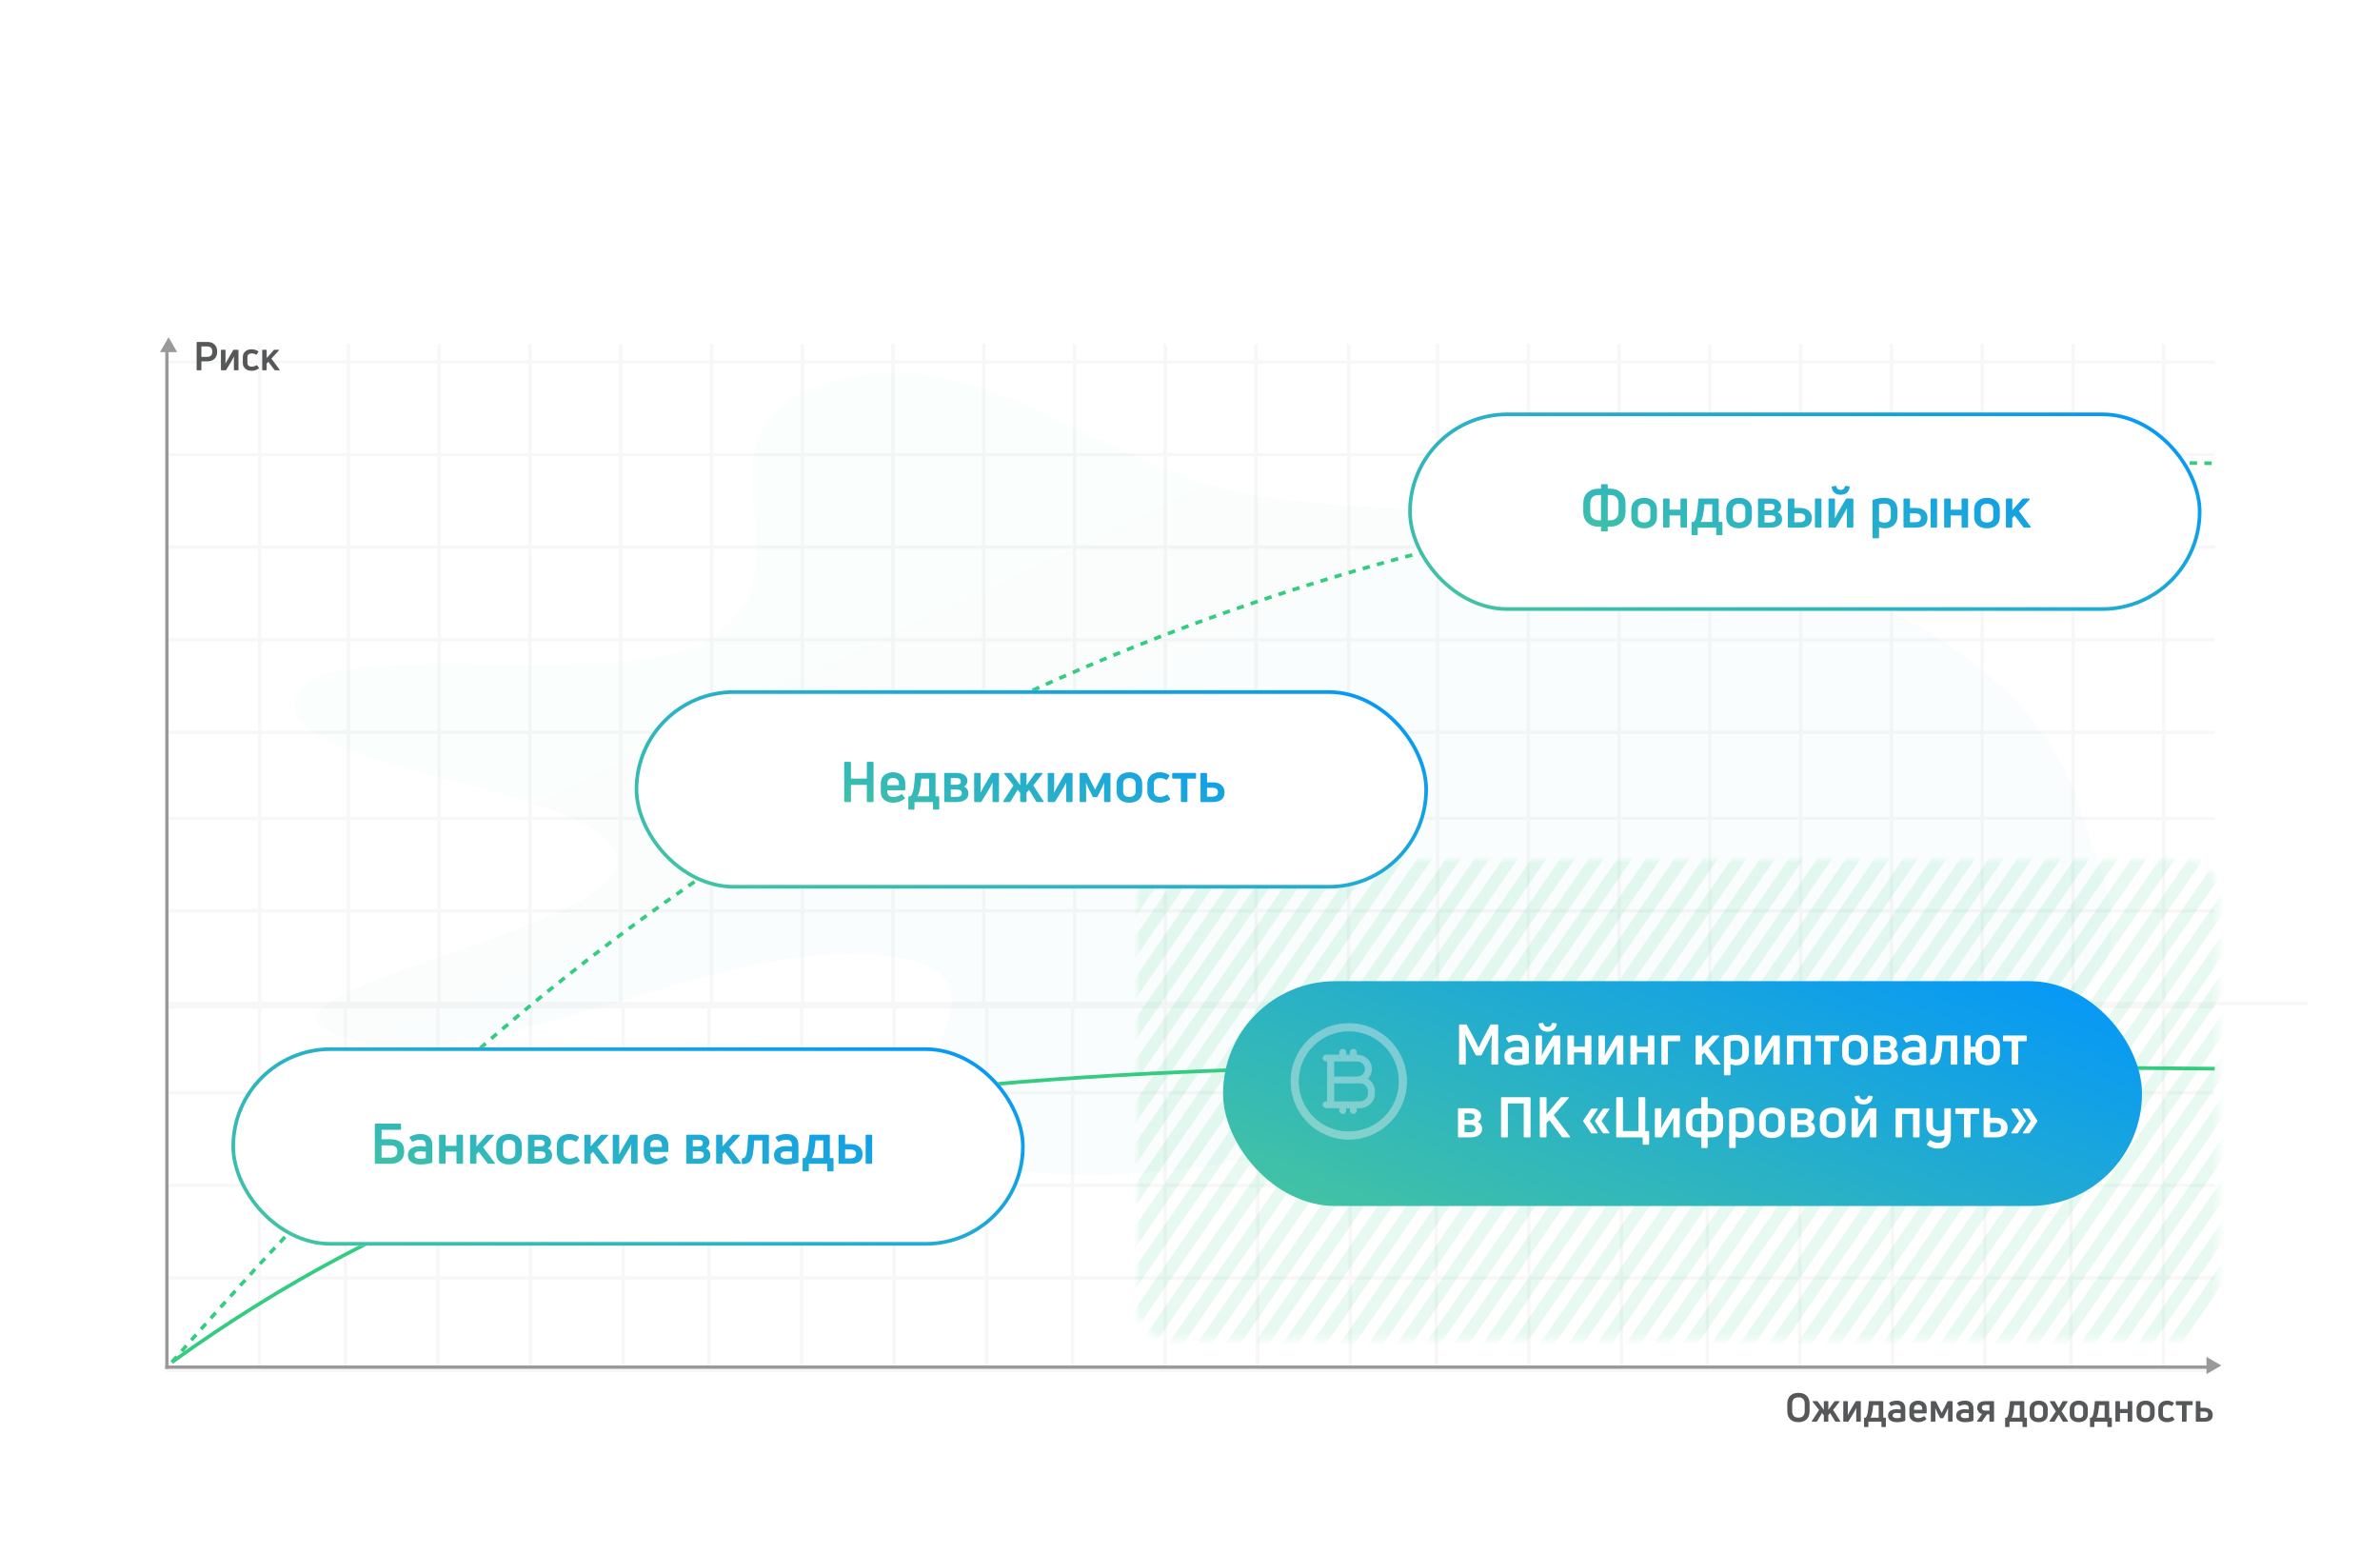 <svg width="360" height="235" viewBox="0 0 360 235" fill="none" xmlns="http://www.w3.org/2000/svg">
<g opacity="0.5">
<line x1="25.25" y1="52" x2="25.25" y2="152" stroke="#F0F0F0" stroke-width="0.5"/>
<line x1="189.996" y1="52" x2="189.996" y2="152" stroke="#F0F0F0" stroke-width="0.5"/>
<line x1="52.708" y1="52" x2="52.708" y2="152" stroke="#F0F0F0" stroke-width="0.5"/>
<line x1="217.453" y1="52" x2="217.453" y2="152" stroke="#F0F0F0" stroke-width="0.5"/>
<line x1="80.165" y1="52" x2="80.165" y2="152" stroke="#F0F0F0" stroke-width="0.5"/>
<line x1="244.911" y1="52" x2="244.911" y2="152" stroke="#F0F0F0" stroke-width="0.5"/>
<line x1="107.623" y1="52" x2="107.623" y2="152" stroke="#F0F0F0" stroke-width="0.5"/>
<line x1="272.369" y1="52" x2="272.369" y2="152" stroke="#F0F0F0" stroke-width="0.5"/>
<line x1="135.081" y1="52" x2="135.081" y2="152" stroke="#F0F0F0" stroke-width="0.5"/>
<line x1="299.826" y1="52" x2="299.826" y2="152" stroke="#F0F0F0" stroke-width="0.5"/>
<line x1="162.538" y1="52" x2="162.538" y2="152" stroke="#F0F0F0" stroke-width="0.5"/>
<line x1="327.284" y1="52" x2="327.284" y2="152" stroke="#F0F0F0" stroke-width="0.5"/>
<line x1="189.996" y1="52" x2="189.996" y2="152" stroke="#F0F0F0" stroke-width="0.5"/>
<line x1="176.267" y1="52" x2="176.267" y2="152" stroke="#F0F0F0" stroke-width="0.5"/>
<line x1="148.81" y1="52" x2="148.81" y2="152" stroke="#F0F0F0" stroke-width="0.5"/>
<line x1="313.555" y1="52" x2="313.555" y2="152" stroke="#F0F0F0" stroke-width="0.5"/>
<line x1="121.352" y1="52" x2="121.352" y2="152" stroke="#F0F0F0" stroke-width="0.5"/>
<line x1="286.098" y1="52" x2="286.098" y2="152" stroke="#F0F0F0" stroke-width="0.5"/>
<line x1="93.894" y1="52" x2="93.894" y2="152" stroke="#F0F0F0" stroke-width="0.5"/>
<line x1="258.64" y1="52" x2="258.64" y2="152" stroke="#F0F0F0" stroke-width="0.5"/>
<line x1="66.436" y1="52" x2="66.436" y2="152" stroke="#F0F0F0" stroke-width="0.5"/>
<line x1="231.182" y1="52" x2="231.182" y2="152" stroke="#F0F0F0" stroke-width="0.5"/>
<line x1="39.253" y1="52" x2="39.253" y2="152" stroke="#F0F0F0" stroke-width="0.5"/>
<line x1="203.999" y1="52" x2="203.999" y2="152" stroke="#F0F0F0" stroke-width="0.5"/>
<line x1="25" y1="151.75" x2="349" y2="151.75" stroke="#F0F0F0" stroke-width="0.5"/>
<line x1="25" y1="137.75" x2="335" y2="137.75" stroke="#F0F0F0" stroke-width="0.5"/>
<line x1="25" y1="123.75" x2="335" y2="123.75" stroke="#F0F0F0" stroke-width="0.5"/>
<line x1="25" y1="110.75" x2="335" y2="110.75" stroke="#F0F0F0" stroke-width="0.5"/>
<line x1="25" y1="96.75" x2="335" y2="96.75" stroke="#F0F0F0" stroke-width="0.5"/>
<line x1="25" y1="82.75" x2="335" y2="82.75" stroke="#F0F0F0" stroke-width="0.5"/>
<line x1="25" y1="68.75" x2="335" y2="68.75" stroke="#F0F0F0" stroke-width="0.5"/>
<line x1="25" y1="54.75" x2="335" y2="54.75" stroke="#F0F0F0" stroke-width="0.5"/>
</g>
<g opacity="0.5">
<line y1="-0.25" x2="55" y2="-0.25" transform="matrix(-1.57519e-07 -1 -1 4.85196e-08 25 207)" stroke="#F0F0F0" stroke-width="0.5"/>
<line y1="-0.25" x2="55" y2="-0.25" transform="matrix(-1.57519e-07 -1 -1 4.85196e-08 190 207)" stroke="#F0F0F0" stroke-width="0.5"/>
<line y1="-0.25" x2="55" y2="-0.25" transform="matrix(-1.57519e-07 -1 -1 4.85196e-08 52 207)" stroke="#F0F0F0" stroke-width="0.5"/>
<line y1="-0.25" x2="55" y2="-0.25" transform="matrix(-1.57519e-07 -1 -1 4.85196e-08 217 207)" stroke="#F0F0F0" stroke-width="0.5"/>
<line y1="-0.25" x2="55" y2="-0.25" transform="matrix(-1.57519e-07 -1 -1 4.85196e-08 80 207)" stroke="#F0F0F0" stroke-width="0.5"/>
<line y1="-0.25" x2="55" y2="-0.25" transform="matrix(-1.57519e-07 -1 -1 4.85196e-08 245 207)" stroke="#F0F0F0" stroke-width="0.5"/>
<line y1="-0.25" x2="55" y2="-0.25" transform="matrix(-1.57519e-07 -1 -1 4.85196e-08 107 207)" stroke="#F0F0F0" stroke-width="0.5"/>
<line y1="-0.25" x2="55" y2="-0.25" transform="matrix(-1.57519e-07 -1 -1 4.85196e-08 272 207)" stroke="#F0F0F0" stroke-width="0.5"/>
<line y1="-0.25" x2="55" y2="-0.25" transform="matrix(-1.57519e-07 -1 -1 4.85196e-08 135 207)" stroke="#F0F0F0" stroke-width="0.5"/>
<line y1="-0.25" x2="55" y2="-0.25" transform="matrix(-1.57519e-07 -1 -1 4.85196e-08 300 207)" stroke="#F0F0F0" stroke-width="0.5"/>
<line y1="-0.25" x2="55" y2="-0.25" transform="matrix(-1.57519e-07 -1 -1 4.85196e-08 162 207)" stroke="#F0F0F0" stroke-width="0.5"/>
<line y1="-0.25" x2="55" y2="-0.25" transform="matrix(-1.57519e-07 -1 -1 4.85196e-08 327 207)" stroke="#F0F0F0" stroke-width="0.5"/>
<line y1="-0.25" x2="55" y2="-0.25" transform="matrix(-1.57519e-07 -1 -1 4.85196e-08 190 207)" stroke="#F0F0F0" stroke-width="0.5"/>
<line y1="-0.25" x2="55" y2="-0.25" transform="matrix(-1.57519e-07 -1 -1 4.85196e-08 176 207)" stroke="#F0F0F0" stroke-width="0.5"/>
<line y1="-0.25" x2="55" y2="-0.25" transform="matrix(-1.57519e-07 -1 -1 4.85196e-08 149 207)" stroke="#F0F0F0" stroke-width="0.5"/>
<line y1="-0.25" x2="55" y2="-0.25" transform="matrix(-1.57519e-07 -1 -1 4.85196e-08 313 207)" stroke="#F0F0F0" stroke-width="0.5"/>
<line y1="-0.25" x2="55" y2="-0.25" transform="matrix(-1.57519e-07 -1 -1 4.85196e-08 121 207)" stroke="#F0F0F0" stroke-width="0.5"/>
<line y1="-0.25" x2="55" y2="-0.25" transform="matrix(-1.57519e-07 -1 -1 4.85196e-08 286 207)" stroke="#F0F0F0" stroke-width="0.5"/>
<line y1="-0.25" x2="55" y2="-0.25" transform="matrix(-1.57519e-07 -1 -1 4.85196e-08 94 207)" stroke="#F0F0F0" stroke-width="0.5"/>
<line y1="-0.25" x2="55" y2="-0.25" transform="matrix(-1.57519e-07 -1 -1 4.85196e-08 258 207)" stroke="#F0F0F0" stroke-width="0.5"/>
<line y1="-0.25" x2="55" y2="-0.25" transform="matrix(-1.57519e-07 -1 -1 4.85196e-08 66 207)" stroke="#F0F0F0" stroke-width="0.5"/>
<line y1="-0.25" x2="55" y2="-0.25" transform="matrix(-1.57519e-07 -1 -1 4.85196e-08 231 207)" stroke="#F0F0F0" stroke-width="0.5"/>
<line y1="-0.25" x2="55" y2="-0.25" transform="matrix(-1.57519e-07 -1 -1 4.85196e-08 39 207)" stroke="#F0F0F0" stroke-width="0.5"/>
<line y1="-0.25" x2="55" y2="-0.25" transform="matrix(-1.57519e-07 -1 -1 4.85196e-08 204 207)" stroke="#F0F0F0" stroke-width="0.5"/>
<line y1="-0.25" x2="310" y2="-0.25" transform="matrix(1 -8.79658e-08 -8.68831e-08 -1 25 152)" stroke="#F0F0F0" stroke-width="0.5"/>
<line y1="-0.25" x2="310" y2="-0.25" transform="matrix(1 -8.79658e-08 -8.68831e-08 -1 25 165)" stroke="#F0F0F0" stroke-width="0.5"/>
<line y1="-0.25" x2="310" y2="-0.25" transform="matrix(1 -8.79658e-08 -8.68831e-08 -1 25 179)" stroke="#F0F0F0" stroke-width="0.5"/>
<line y1="-0.25" x2="310" y2="-0.25" transform="matrix(1 -8.79658e-08 -8.68831e-08 -1 25 193)" stroke="#F0F0F0" stroke-width="0.5"/>
<line y1="-0.25" x2="310" y2="-0.25" transform="matrix(1 -8.79658e-08 -8.68831e-08 -1 25 207)" stroke="#F0F0F0" stroke-width="0.5"/>
</g>
<line x1="25" y1="206.75" x2="335" y2="206.75" stroke="#999999" stroke-width="0.5"/>
<line x1="25.25" y1="52" x2="25.25" y2="207" stroke="#999999" stroke-width="0.5"/>
<path d="M25.5 51L26.799 53.25H24.201L25.5 51Z" fill="#999999"/>
<path d="M336 206.5L333.75 207.799L333.75 205.201L336 206.5Z" fill="#999999"/>
<path d="M29.828 51.711H31.346C31.817 51.711 32.185 51.841 32.45 52.101C32.718 52.361 32.852 52.719 32.852 53.175C32.852 53.639 32.718 54.001 32.45 54.261C32.185 54.517 31.817 54.645 31.346 54.645H30.463V55.911C30.463 55.971 30.436 56.001 30.38 56.001H29.828C29.771 56.001 29.744 55.971 29.744 55.911V51.801C29.744 51.741 29.771 51.711 29.828 51.711ZM30.463 53.973H31.262C31.553 53.973 31.767 53.909 31.904 53.781C32.044 53.649 32.114 53.447 32.114 53.175C32.114 52.903 32.044 52.703 31.904 52.575C31.767 52.447 31.553 52.383 31.262 52.383H30.463V53.973ZM34.105 56.001H33.511C33.45 56.001 33.42 55.971 33.42 55.911V52.977C33.42 52.921 33.45 52.893 33.511 52.893H34.02C34.081 52.893 34.111 52.921 34.111 52.977V54.201C34.111 54.437 34.106 54.707 34.099 55.011H34.105C34.221 54.755 34.41 54.409 34.675 53.973L35.275 52.947C35.306 52.911 35.343 52.893 35.383 52.893H35.983C36.042 52.893 36.072 52.921 36.072 52.977V55.911C36.072 55.971 36.042 56.001 35.983 56.001H35.472C35.413 56.001 35.383 55.971 35.383 55.911V54.705C35.383 54.469 35.386 54.207 35.395 53.919H35.389C35.309 54.103 35.12 54.441 34.825 54.933L34.212 55.941C34.188 55.981 34.153 56.001 34.105 56.001ZM39.135 55.737C38.819 55.961 38.465 56.073 38.073 56.073C37.657 56.073 37.329 55.963 37.089 55.743C36.849 55.523 36.729 55.229 36.729 54.861V54.027C36.729 53.659 36.849 53.367 37.089 53.151C37.329 52.931 37.655 52.821 38.067 52.821C38.415 52.821 38.743 52.917 39.051 53.109C39.099 53.141 39.107 53.183 39.075 53.235L38.841 53.595C38.809 53.639 38.767 53.647 38.715 53.619C38.515 53.503 38.305 53.445 38.085 53.445C37.873 53.445 37.709 53.495 37.593 53.595C37.481 53.695 37.425 53.839 37.425 54.027V54.867C37.425 55.051 37.481 55.195 37.593 55.299C37.709 55.399 37.871 55.449 38.079 55.449C38.323 55.449 38.555 55.377 38.775 55.233C38.831 55.201 38.873 55.209 38.901 55.257L39.153 55.617C39.185 55.665 39.179 55.705 39.135 55.737ZM42.235 56.001H41.629C41.577 56.001 41.541 55.983 41.521 55.947L40.585 54.717L40.339 54.981V55.911C40.339 55.971 40.309 56.001 40.249 56.001H39.751C39.691 56.001 39.661 55.971 39.661 55.911V52.983C39.661 52.923 39.691 52.893 39.751 52.893H40.249C40.309 52.893 40.339 52.923 40.339 52.983V54.141L41.413 52.941C41.437 52.909 41.473 52.893 41.521 52.893H42.127C42.167 52.893 42.191 52.903 42.199 52.923C42.211 52.943 42.205 52.969 42.181 53.001L41.047 54.231L42.295 55.893C42.339 55.965 42.319 56.001 42.235 56.001Z" fill="#565758"/>
<path d="M273.72 213.404C273.72 213.928 273.572 214.338 273.276 214.634C272.98 214.926 272.566 215.072 272.034 215.072C271.502 215.072 271.088 214.926 270.792 214.634C270.496 214.338 270.348 213.928 270.348 213.404V212.3C270.348 211.776 270.496 211.368 270.792 211.076C271.088 210.784 271.502 210.638 272.034 210.638C272.566 210.638 272.98 210.784 273.276 211.076C273.572 211.368 273.72 211.776 273.72 212.3V213.404ZM271.086 213.404C271.086 213.724 271.166 213.968 271.326 214.136C271.486 214.304 271.722 214.388 272.034 214.388C272.346 214.388 272.582 214.304 272.742 214.136C272.902 213.968 272.982 213.724 272.982 213.404V212.306C272.982 211.646 272.666 211.316 272.034 211.316C271.402 211.316 271.086 211.646 271.086 212.306V213.404ZM278.298 215H277.686C277.634 215 277.598 214.98 277.578 214.94L276.822 213.698L276.552 214.016V214.91C276.552 214.97 276.522 215 276.462 215H275.964C275.904 215 275.874 214.97 275.874 214.91V214.016L275.604 213.698L274.848 214.94C274.828 214.98 274.792 215 274.74 215H274.128C274.048 215 274.028 214.964 274.068 214.892L275.154 213.224L274.182 211.994C274.162 211.966 274.156 211.942 274.164 211.922C274.172 211.902 274.194 211.892 274.23 211.892H274.848C274.896 211.892 274.932 211.91 274.956 211.946L275.43 212.588C275.59 212.804 275.738 213.012 275.874 213.212V211.976C275.874 211.92 275.904 211.892 275.964 211.892H276.462C276.522 211.892 276.552 211.92 276.552 211.976V213.212C276.688 213.012 276.836 212.804 276.996 212.588L277.47 211.946C277.494 211.91 277.53 211.892 277.578 211.892H278.196C278.232 211.892 278.254 211.902 278.262 211.922C278.27 211.942 278.264 211.966 278.244 211.994L277.272 213.224L278.358 214.892C278.398 214.964 278.378 215 278.298 215ZM279.5 215H278.906C278.846 215 278.816 214.97 278.816 214.91V211.976C278.816 211.92 278.846 211.892 278.906 211.892H279.416C279.476 211.892 279.506 211.92 279.506 211.976V213.2C279.506 213.436 279.502 213.706 279.494 214.01H279.5C279.616 213.754 279.806 213.408 280.07 212.972L280.67 211.946C280.702 211.91 280.738 211.892 280.778 211.892H281.378C281.438 211.892 281.467 211.92 281.467 211.976V214.91C281.467 214.97 281.438 215 281.378 215H280.868C280.808 215 280.778 214.97 280.778 214.91V213.704C280.778 213.468 280.782 213.206 280.79 212.918H280.784C280.704 213.102 280.516 213.44 280.22 213.932L279.608 214.94C279.584 214.98 279.548 215 279.5 215ZM282.526 215.81H282.04C281.984 215.81 281.956 215.782 281.956 215.726V214.472C281.956 214.416 281.984 214.388 282.04 214.388H282.172C282.304 214.296 282.406 214.088 282.478 213.764C282.55 213.436 282.62 212.84 282.688 211.976C282.696 211.92 282.726 211.892 282.778 211.892H284.77C284.83 211.892 284.86 211.92 284.86 211.976V214.388H285.166C285.226 214.388 285.256 214.418 285.256 214.478V215.726C285.256 215.782 285.226 215.81 285.166 215.81H284.68C284.62 215.81 284.59 215.782 284.59 215.726V215H282.616V215.726C282.616 215.782 282.586 215.81 282.526 215.81ZM283.336 212.504C283.256 213.496 283.118 214.124 282.922 214.388H284.17V212.504H283.336ZM285.77 212.138C286.078 211.926 286.47 211.82 286.946 211.82C287.334 211.82 287.638 211.922 287.858 212.126C288.082 212.326 288.194 212.63 288.194 213.038V214.79C288.194 214.838 288.172 214.872 288.128 214.892C287.74 215.012 287.338 215.072 286.922 215.072C286.534 215.072 286.214 214.992 285.962 214.832C285.71 214.672 285.584 214.418 285.584 214.07C285.584 213.754 285.702 213.516 285.938 213.356C286.178 213.192 286.498 213.11 286.898 213.11C287.058 213.11 287.258 213.126 287.498 213.158V213.044C287.498 212.828 287.452 212.674 287.36 212.582C287.272 212.486 287.118 212.438 286.898 212.438C286.602 212.438 286.346 212.502 286.13 212.63C286.082 212.666 286.042 212.658 286.01 212.606L285.77 212.24C285.742 212.196 285.742 212.162 285.77 212.138ZM286.286 214.064C286.286 214.2 286.344 214.302 286.46 214.37C286.576 214.434 286.73 214.466 286.922 214.466C287.106 214.466 287.298 214.442 287.498 214.394V213.716C287.282 213.684 287.088 213.668 286.916 213.668C286.496 213.668 286.286 213.8 286.286 214.064ZM291.431 213.05V213.656C291.431 213.712 291.401 213.74 291.341 213.74H289.517V213.908C289.517 214.088 289.573 214.226 289.685 214.322C289.801 214.414 289.957 214.46 290.153 214.46C290.445 214.46 290.727 214.368 290.999 214.184C291.047 214.152 291.087 214.158 291.119 214.202L291.365 214.532C291.405 214.576 291.399 214.618 291.347 214.658C290.999 214.934 290.593 215.072 290.129 215.072C289.761 215.072 289.449 214.972 289.193 214.772C288.941 214.568 288.815 214.278 288.815 213.902V213.05C288.815 212.638 288.943 212.33 289.199 212.126C289.455 211.922 289.767 211.82 290.135 211.82C290.499 211.82 290.805 211.922 291.053 212.126C291.305 212.33 291.431 212.638 291.431 213.05ZM290.753 213.044C290.753 212.836 290.695 212.682 290.579 212.582C290.463 212.482 290.315 212.432 290.135 212.432C289.723 212.432 289.517 212.636 289.517 213.044V213.2H290.753V213.044ZM292.658 215H292.148C292.088 215 292.058 214.97 292.058 214.91V211.976C292.058 211.92 292.088 211.892 292.148 211.892H292.73C292.782 211.892 292.816 211.912 292.832 211.952L293.696 213.662H293.708L294.572 211.952C294.588 211.912 294.622 211.892 294.674 211.892H295.256C295.316 211.892 295.346 211.92 295.346 211.976V214.91C295.346 214.97 295.316 215 295.256 215H294.746C294.69 215 294.662 214.97 294.662 214.91V213.848C294.662 213.632 294.666 213.332 294.674 212.948H294.668C294.52 213.284 294.414 213.516 294.35 213.644L293.96 214.418C293.944 214.458 293.91 214.478 293.858 214.478H293.546C293.494 214.478 293.46 214.458 293.444 214.418L293.054 213.644C292.962 213.452 292.856 213.22 292.736 212.948H292.73C292.742 213.524 292.748 213.824 292.748 213.848V214.91C292.748 214.97 292.718 215 292.658 215ZM296.077 212.138C296.385 211.926 296.777 211.82 297.253 211.82C297.641 211.82 297.945 211.922 298.165 212.126C298.389 212.326 298.501 212.63 298.501 213.038V214.79C298.501 214.838 298.479 214.872 298.435 214.892C298.047 215.012 297.645 215.072 297.229 215.072C296.841 215.072 296.521 214.992 296.269 214.832C296.017 214.672 295.891 214.418 295.891 214.07C295.891 213.754 296.009 213.516 296.245 213.356C296.485 213.192 296.805 213.11 297.205 213.11C297.365 213.11 297.565 213.126 297.805 213.158V213.044C297.805 212.828 297.759 212.674 297.667 212.582C297.579 212.486 297.425 212.438 297.205 212.438C296.909 212.438 296.653 212.502 296.437 212.63C296.389 212.666 296.349 212.658 296.317 212.606L296.077 212.24C296.049 212.196 296.049 212.162 296.077 212.138ZM296.593 214.064C296.593 214.2 296.651 214.302 296.767 214.37C296.883 214.434 297.037 214.466 297.229 214.466C297.413 214.466 297.605 214.442 297.805 214.394V213.716C297.589 213.684 297.395 213.668 297.223 213.668C296.803 213.668 296.593 213.8 296.593 214.064ZM299.716 215H299.098C299.022 215 299.006 214.964 299.05 214.892L299.818 213.824C299.578 213.764 299.394 213.652 299.266 213.488C299.138 213.32 299.074 213.12 299.074 212.888C299.074 212.564 299.184 212.318 299.404 212.15C299.624 211.978 299.916 211.892 300.28 211.892H301.528C301.588 211.892 301.618 211.92 301.618 211.976V214.91C301.618 214.97 301.588 215 301.528 215H301.012C300.952 215 300.922 214.97 300.922 214.91V213.884H300.556L299.824 214.94C299.8 214.98 299.764 215 299.716 215ZM299.776 212.888C299.776 213.176 299.95 213.32 300.298 213.32H300.922V212.462H300.298C299.95 212.462 299.776 212.604 299.776 212.888ZM303.866 215.81H303.38C303.324 215.81 303.296 215.782 303.296 215.726V214.472C303.296 214.416 303.324 214.388 303.38 214.388H303.512C303.644 214.296 303.746 214.088 303.818 213.764C303.89 213.436 303.96 212.84 304.028 211.976C304.036 211.92 304.066 211.892 304.118 211.892H306.11C306.17 211.892 306.2 211.92 306.2 211.976V214.388H306.506C306.566 214.388 306.596 214.418 306.596 214.478V215.726C306.596 215.782 306.566 215.81 306.506 215.81H306.02C305.96 215.81 305.93 215.782 305.93 215.726V215H303.956V215.726C303.956 215.782 303.926 215.81 303.866 215.81ZM304.676 212.504C304.596 213.496 304.458 214.124 304.262 214.388H305.51V212.504H304.676ZM309.739 213.86C309.739 214.232 309.615 214.528 309.367 214.748C309.119 214.964 308.787 215.072 308.371 215.072C307.955 215.072 307.623 214.964 307.375 214.748C307.127 214.528 307.003 214.232 307.003 213.86V213.056C307.003 212.68 307.127 212.38 307.375 212.156C307.623 211.932 307.955 211.82 308.371 211.82C308.787 211.82 309.119 211.932 309.367 212.156C309.615 212.38 309.739 212.68 309.739 213.056V213.86ZM307.705 213.86C307.705 214.252 307.927 214.448 308.371 214.448C308.587 214.448 308.751 214.398 308.863 214.298C308.979 214.198 309.037 214.052 309.037 213.86V213.056C309.037 212.86 308.979 212.71 308.863 212.606C308.747 212.498 308.583 212.444 308.371 212.444C308.155 212.444 307.989 212.496 307.873 212.6C307.761 212.704 307.705 212.856 307.705 213.056V213.86ZM311.834 213.44L312.8 214.892C312.84 214.964 312.822 215 312.746 215H312.11C312.062 215 312.026 214.98 312.002 214.94L311.402 213.92L310.802 214.94C310.778 214.98 310.742 215 310.694 215H310.064C309.984 215 309.964 214.964 310.004 214.892L310.97 213.44L310.058 211.994C310.042 211.966 310.04 211.942 310.052 211.922C310.064 211.902 310.086 211.892 310.118 211.892H310.724C310.768 211.892 310.804 211.912 310.832 211.952L311.402 212.954L311.972 211.952C312 211.912 312.036 211.892 312.08 211.892H312.686C312.718 211.892 312.74 211.902 312.752 211.922C312.764 211.942 312.762 211.966 312.746 211.994L311.834 213.44ZM315.803 213.86C315.803 214.232 315.679 214.528 315.431 214.748C315.183 214.964 314.851 215.072 314.435 215.072C314.019 215.072 313.687 214.964 313.439 214.748C313.191 214.528 313.067 214.232 313.067 213.86V213.056C313.067 212.68 313.191 212.38 313.439 212.156C313.687 211.932 314.019 211.82 314.435 211.82C314.851 211.82 315.183 211.932 315.431 212.156C315.679 212.38 315.803 212.68 315.803 213.056V213.86ZM313.769 213.86C313.769 214.252 313.991 214.448 314.435 214.448C314.651 214.448 314.815 214.398 314.927 214.298C315.043 214.198 315.101 214.052 315.101 213.86V213.056C315.101 212.86 315.043 212.71 314.927 212.606C314.811 212.498 314.647 212.444 314.435 212.444C314.219 212.444 314.053 212.496 313.937 212.6C313.825 212.704 313.769 212.856 313.769 213.056V213.86ZM316.703 215.81H316.217C316.161 215.81 316.133 215.782 316.133 215.726V214.472C316.133 214.416 316.161 214.388 316.217 214.388H316.349C316.481 214.296 316.583 214.088 316.655 213.764C316.727 213.436 316.797 212.84 316.865 211.976C316.873 211.92 316.903 211.892 316.955 211.892H318.947C319.007 211.892 319.037 211.92 319.037 211.976V214.388H319.343C319.403 214.388 319.433 214.418 319.433 214.478V215.726C319.433 215.782 319.403 215.81 319.343 215.81H318.857C318.797 215.81 318.767 215.782 318.767 215.726V215H316.793V215.726C316.793 215.782 316.763 215.81 316.703 215.81ZM317.513 212.504C317.433 213.496 317.295 214.124 317.099 214.388H318.347V212.504H317.513ZM320.578 215H320.062C320.002 215 319.972 214.97 319.972 214.91V211.976C319.972 211.92 320.002 211.892 320.062 211.892H320.578C320.638 211.892 320.668 211.92 320.668 211.976V213.08H321.832V211.976C321.832 211.92 321.862 211.892 321.922 211.892H322.438C322.498 211.892 322.528 211.92 322.528 211.976V214.91C322.528 214.97 322.498 215 322.438 215H321.922C321.862 215 321.832 214.97 321.832 214.91V213.698H320.668V214.91C320.668 214.97 320.638 215 320.578 215ZM325.916 213.86C325.916 214.232 325.792 214.528 325.544 214.748C325.296 214.964 324.964 215.072 324.548 215.072C324.132 215.072 323.8 214.964 323.552 214.748C323.304 214.528 323.18 214.232 323.18 213.86V213.056C323.18 212.68 323.304 212.38 323.552 212.156C323.8 211.932 324.132 211.82 324.548 211.82C324.964 211.82 325.296 211.932 325.544 212.156C325.792 212.38 325.916 212.68 325.916 213.056V213.86ZM323.882 213.86C323.882 214.252 324.104 214.448 324.548 214.448C324.764 214.448 324.928 214.398 325.04 214.298C325.156 214.198 325.214 214.052 325.214 213.86V213.056C325.214 212.86 325.156 212.71 325.04 212.606C324.924 212.498 324.76 212.444 324.548 212.444C324.332 212.444 324.166 212.496 324.05 212.6C323.938 212.704 323.882 212.856 323.882 213.056V213.86ZM328.873 214.736C328.557 214.96 328.203 215.072 327.811 215.072C327.395 215.072 327.067 214.962 326.827 214.742C326.587 214.522 326.467 214.228 326.467 213.86V213.026C326.467 212.658 326.587 212.366 326.827 212.15C327.067 211.93 327.393 211.82 327.805 211.82C328.153 211.82 328.481 211.916 328.789 212.108C328.837 212.14 328.845 212.182 328.813 212.234L328.579 212.594C328.547 212.638 328.505 212.646 328.453 212.618C328.253 212.502 328.043 212.444 327.823 212.444C327.611 212.444 327.447 212.494 327.331 212.594C327.219 212.694 327.163 212.838 327.163 213.026V213.866C327.163 214.05 327.219 214.194 327.331 214.298C327.447 214.398 327.609 214.448 327.817 214.448C328.061 214.448 328.293 214.376 328.513 214.232C328.569 214.2 328.611 214.208 328.639 214.256L328.891 214.616C328.923 214.664 328.917 214.704 328.873 214.736ZM330.653 215H330.137C330.077 215 330.047 214.97 330.047 214.91V212.504H329.207C329.147 212.504 329.117 212.474 329.117 212.414V211.976C329.117 211.92 329.147 211.892 329.207 211.892H331.577C331.637 211.892 331.667 211.92 331.667 211.976V212.414C331.667 212.474 331.637 212.504 331.577 212.504H330.743V214.91C330.743 214.97 330.713 215 330.653 215ZM333.474 215H332.232C332.172 215 332.142 214.97 332.142 214.91V211.976C332.142 211.92 332.172 211.892 332.232 211.892H332.748C332.808 211.892 332.838 211.92 332.838 211.976V212.9H333.474C333.842 212.9 334.138 212.994 334.362 213.182C334.59 213.37 334.704 213.63 334.704 213.962C334.704 214.318 334.594 214.58 334.374 214.748C334.158 214.916 333.858 215 333.474 215ZM332.838 213.47V214.424H333.354C333.786 214.424 334.002 214.266 334.002 213.95C334.006 213.786 333.954 213.666 333.846 213.59C333.738 213.51 333.574 213.47 333.354 213.47H332.838Z" fill="#565758"/>
<g opacity="0.03" filter="url(#filter0_f_435_919)">
<path fill-rule="evenodd" clip-rule="evenodd" d="M314.657 122.385C317.707 132.91 326.636 147.261 307.869 154.109C283.953 162.836 248.123 151.964 219.897 156.963C204.527 159.686 204.968 171.693 190.063 174.975C175.415 178.2 153.07 179.315 143.273 173.833C130.007 166.412 155.855 148.58 136.355 144.927C109.569 139.908 74.078 164.561 51.199 156.584C32.973 150.229 94.677 140.684 93.335 129.927C91.904 118.452 40.15 116.791 44.807 105.334C48.792 95.531 93.085 104.901 106.754 96.919C125.39 86.037 100.742 64.633 126.574 57.589C148.632 51.573 165.872 70.327 188.49 74.63C205.246 77.818 225.044 76.166 241.666 79.484C260.232 83.191 278.363 87.762 290.752 95.044C303.978 102.818 311.764 112.403 314.657 122.385Z" fill="url(#paint0_linear_435_919)"/>
</g>
<path d="M26 206C66 160.497 150.5 67.185 335 70.065" stroke="#33CC80" stroke-width="0.553" stroke-dasharray="1.11 1.11"/>
<path d="M26 206C94.5 156.906 161 160.268 335 161.613" stroke="#33CC80" stroke-width="0.553"/>
<mask id="mask0_435_919" style="mask-type:alpha" maskUnits="userSpaceOnUse" x="172" y="130" width="164" height="73">
<rect x="335.56" y="130" width="72.577" height="163.56" rx="5" transform="rotate(90 335.56 130)" fill="white"/>
</mask>
<g mask="url(#mask0_435_919)">
<line opacity="0.12" y1="-1" x2="115.342" y2="-1" transform="matrix(0.568 -0.823 0.544 0.839 124.129 207.548)" stroke="#33CC80" stroke-width="2"/>
<line opacity="0.12" y1="-1" x2="115.342" y2="-1" transform="matrix(0.568 -0.823 0.544 0.839 128.45 207.548)" stroke="#33CC80" stroke-width="2"/>
<line opacity="0.12" y1="-1" x2="115.342" y2="-1" transform="matrix(0.568 -0.823 0.544 0.839 132.772 207.548)" stroke="#33CC80" stroke-width="2"/>
<line opacity="0.12" y1="-1" x2="115.342" y2="-1" transform="matrix(0.568 -0.823 0.544 0.839 137.094 207.548)" stroke="#33CC80" stroke-width="2"/>
<line opacity="0.12" y1="-1" x2="115.342" y2="-1" transform="matrix(0.568 -0.823 0.544 0.839 141.416 207.548)" stroke="#33CC80" stroke-width="2"/>
<line opacity="0.12" y1="-1" x2="115.342" y2="-1" transform="matrix(0.568 -0.823 0.544 0.839 145.737 207.548)" stroke="#33CC80" stroke-width="2"/>
<line opacity="0.12" y1="-1" x2="115.342" y2="-1" transform="matrix(0.568 -0.823 0.544 0.839 150.059 207.548)" stroke="#33CC80" stroke-width="2"/>
<line opacity="0.12" y1="-1" x2="115.342" y2="-1" transform="matrix(0.568 -0.823 0.544 0.839 154.381 207.548)" stroke="#33CC80" stroke-width="2"/>
<line opacity="0.12" y1="-1" x2="115.342" y2="-1" transform="matrix(0.568 -0.823 0.544 0.839 158.702 207.548)" stroke="#33CC80" stroke-width="2"/>
<line opacity="0.12" y1="-1" x2="115.342" y2="-1" transform="matrix(0.568 -0.823 0.544 0.839 163.024 207.548)" stroke="#33CC80" stroke-width="2"/>
<line opacity="0.12" y1="-1" x2="115.342" y2="-1" transform="matrix(0.568 -0.823 0.544 0.839 167.346 207.548)" stroke="#33CC80" stroke-width="2"/>
<line opacity="0.12" y1="-1" x2="115.342" y2="-1" transform="matrix(0.568 -0.823 0.544 0.839 171.668 207.548)" stroke="#33CC80" stroke-width="2"/>
<line opacity="0.12" y1="-1" x2="115.342" y2="-1" transform="matrix(0.568 -0.823 0.544 0.839 175.989 207.548)" stroke="#33CC80" stroke-width="2"/>
<line opacity="0.12" y1="-1" x2="115.342" y2="-1" transform="matrix(0.568 -0.823 0.544 0.839 292.676 207.548)" stroke="#33CC80" stroke-width="2"/>
<line opacity="0.12" y1="-1" x2="115.342" y2="-1" transform="matrix(0.568 -0.823 0.544 0.839 180.311 207.548)" stroke="#33CC80" stroke-width="2"/>
<line opacity="0.12" y1="-1" x2="115.342" y2="-1" transform="matrix(0.568 -0.823 0.544 0.839 184.633 207.548)" stroke="#33CC80" stroke-width="2"/>
<line opacity="0.12" y1="-1" x2="115.342" y2="-1" transform="matrix(0.568 -0.823 0.544 0.839 188.954 207.548)" stroke="#33CC80" stroke-width="2"/>
<line opacity="0.12" y1="-1" x2="115.342" y2="-1" transform="matrix(0.568 -0.823 0.544 0.839 193.276 207.548)" stroke="#33CC80" stroke-width="2"/>
<line opacity="0.12" y1="-1" x2="115.342" y2="-1" transform="matrix(0.568 -0.823 0.544 0.839 197.598 207.548)" stroke="#33CC80" stroke-width="2"/>
<line opacity="0.12" y1="-1" x2="115.342" y2="-1" transform="matrix(0.568 -0.823 0.544 0.839 201.92 207.548)" stroke="#33CC80" stroke-width="2"/>
<line opacity="0.12" y1="-1" x2="115.342" y2="-1" transform="matrix(0.568 -0.823 0.544 0.839 206.241 207.548)" stroke="#33CC80" stroke-width="2"/>
<line opacity="0.12" y1="-1" x2="115.342" y2="-1" transform="matrix(0.568 -0.823 0.544 0.839 210.563 207.548)" stroke="#33CC80" stroke-width="2"/>
<line opacity="0.12" y1="-1" x2="115.342" y2="-1" transform="matrix(0.568 -0.823 0.544 0.839 214.885 207.548)" stroke="#33CC80" stroke-width="2"/>
<line opacity="0.12" y1="-1" x2="115.342" y2="-1" transform="matrix(0.568 -0.823 0.544 0.839 219.207 207.548)" stroke="#33CC80" stroke-width="2"/>
<line opacity="0.12" y1="-1" x2="115.342" y2="-1" transform="matrix(0.568 -0.823 0.544 0.839 223.528 207.548)" stroke="#33CC80" stroke-width="2"/>
<line opacity="0.12" y1="-1" x2="115.342" y2="-1" transform="matrix(0.568 -0.823 0.544 0.839 227.85 207.548)" stroke="#33CC80" stroke-width="2"/>
<line opacity="0.12" y1="-1" x2="115.342" y2="-1" transform="matrix(0.568 -0.823 0.544 0.839 232.172 207.548)" stroke="#33CC80" stroke-width="2"/>
<line opacity="0.12" y1="-1" x2="115.342" y2="-1" transform="matrix(0.568 -0.823 0.544 0.839 236.493 207.548)" stroke="#33CC80" stroke-width="2"/>
<line opacity="0.12" y1="-1" x2="115.342" y2="-1" transform="matrix(0.568 -0.823 0.544 0.839 240.815 207.548)" stroke="#33CC80" stroke-width="2"/>
<line opacity="0.12" y1="-1" x2="115.342" y2="-1" transform="matrix(0.568 -0.823 0.544 0.839 245.137 207.548)" stroke="#33CC80" stroke-width="2"/>
<line opacity="0.12" y1="-1" x2="115.342" y2="-1" transform="matrix(0.568 -0.823 0.544 0.839 249.458 207.548)" stroke="#33CC80" stroke-width="2"/>
<line opacity="0.12" y1="-1" x2="115.342" y2="-1" transform="matrix(0.568 -0.823 0.544 0.839 253.78 207.548)" stroke="#33CC80" stroke-width="2"/>
<line opacity="0.12" y1="-1" x2="115.342" y2="-1" transform="matrix(0.568 -0.823 0.544 0.839 258.102 207.548)" stroke="#33CC80" stroke-width="2"/>
<line opacity="0.12" y1="-1" x2="115.342" y2="-1" transform="matrix(0.568 -0.823 0.544 0.839 262.423 207.548)" stroke="#33CC80" stroke-width="2"/>
<line opacity="0.12" y1="-1" x2="115.342" y2="-1" transform="matrix(0.568 -0.823 0.544 0.839 266.745 207.548)" stroke="#33CC80" stroke-width="2"/>
<line opacity="0.12" y1="-1" x2="115.342" y2="-1" transform="matrix(0.568 -0.823 0.544 0.839 271.067 207.548)" stroke="#33CC80" stroke-width="2"/>
<line opacity="0.12" y1="-1" x2="115.342" y2="-1" transform="matrix(0.568 -0.823 0.544 0.839 275.389 207.548)" stroke="#33CC80" stroke-width="2"/>
<line opacity="0.12" y1="-1" x2="115.342" y2="-1" transform="matrix(0.568 -0.823 0.544 0.839 279.71 207.548)" stroke="#33CC80" stroke-width="2"/>
<line opacity="0.12" y1="-1" x2="115.342" y2="-1" transform="matrix(0.568 -0.823 0.544 0.839 284.032 207.548)" stroke="#33CC80" stroke-width="2"/>
<line opacity="0.12" y1="-1" x2="115.342" y2="-1" transform="matrix(0.568 -0.823 0.544 0.839 288.354 207.548)" stroke="#33CC80" stroke-width="2"/>
<line opacity="0.12" y1="-1" x2="115.342" y2="-1" transform="matrix(0.568 -0.823 0.544 0.839 296.665 207.548)" stroke="#33CC80" stroke-width="2"/>
<line opacity="0.12" y1="-1" x2="115.342" y2="-1" transform="matrix(0.568 -0.823 0.544 0.839 300.986 207.548)" stroke="#33CC80" stroke-width="2"/>
<line opacity="0.12" y1="-1" x2="115.342" y2="-1" transform="matrix(0.568 -0.823 0.544 0.839 305.308 207.548)" stroke="#33CC80" stroke-width="2"/>
<line opacity="0.12" y1="-1" x2="115.342" y2="-1" transform="matrix(0.568 -0.823 0.544 0.839 309.63 207.548)" stroke="#33CC80" stroke-width="2"/>
<line opacity="0.12" y1="-1" x2="115.342" y2="-1" transform="matrix(0.568 -0.823 0.544 0.839 313.952 207.548)" stroke="#33CC80" stroke-width="2"/>
<line opacity="0.12" y1="-1" x2="115.342" y2="-1" transform="matrix(0.568 -0.823 0.544 0.839 318.273 207.548)" stroke="#33CC80" stroke-width="2"/>
<line opacity="0.12" y1="-1" x2="115.342" y2="-1" transform="matrix(0.568 -0.823 0.544 0.839 322.595 207.548)" stroke="#33CC80" stroke-width="2"/>
<line opacity="0.12" y1="-1" x2="115.342" y2="-1" transform="matrix(0.568 -0.823 0.544 0.839 326.917 207.548)" stroke="#33CC80" stroke-width="2"/>
</g>
<g filter="url(#filter1_d_435_919)">
<rect x="213" y="61" width="120" height="30" rx="15" fill="white"/>
<rect x="213.276" y="61.276" width="119.447" height="29.447" rx="14.724" stroke="url(#paint1_linear_435_919)" stroke-width="0.553"/>
</g>
<path d="M243.063 80.373H242.29C242.21 80.373 242.171 80.33 242.171 80.245V79.65H241.771C241.119 79.65 240.575 79.455 240.139 79.064C239.703 78.673 239.485 78.092 239.485 77.321V76.216C239.485 75.451 239.7 74.876 240.131 74.491C240.567 74.1 241.114 73.904 241.771 73.904H242.171V73.343C242.171 73.264 242.21 73.224 242.29 73.224H243.063C243.148 73.224 243.191 73.264 243.191 73.343V73.904H243.59C244.247 73.904 244.791 74.1 245.222 74.491C245.658 74.876 245.877 75.451 245.877 76.216V77.321C245.877 78.092 245.658 78.673 245.222 79.064C244.786 79.455 244.242 79.65 243.59 79.65H243.191V80.245C243.191 80.33 243.148 80.373 243.063 80.373ZM240.539 77.338C240.539 77.803 240.658 78.143 240.896 78.358C241.134 78.574 241.442 78.681 241.822 78.681H242.171V74.865H241.822C240.966 74.865 240.539 75.313 240.539 76.208V77.338ZM243.191 74.865V78.681H243.539C243.919 78.681 244.228 78.574 244.466 78.358C244.704 78.143 244.823 77.803 244.823 77.338V76.208C244.823 75.313 244.395 74.865 243.539 74.865H243.191ZM250.63 78.18C250.63 78.707 250.454 79.126 250.103 79.438C249.751 79.744 249.281 79.897 248.692 79.897C248.102 79.897 247.632 79.744 247.281 79.438C246.929 79.126 246.754 78.707 246.754 78.18V77.041C246.754 76.508 246.929 76.083 247.281 75.766C247.632 75.449 248.102 75.29 248.692 75.29C249.281 75.29 249.751 75.449 250.103 75.766C250.454 76.083 250.63 76.508 250.63 77.041V78.18ZM247.748 78.18C247.748 78.735 248.063 79.013 248.692 79.013C248.998 79.013 249.23 78.942 249.389 78.8C249.553 78.659 249.635 78.452 249.635 78.18V77.041C249.635 76.763 249.553 76.551 249.389 76.403C249.224 76.25 248.992 76.174 248.692 76.174C248.386 76.174 248.151 76.248 247.986 76.395C247.828 76.542 247.748 76.758 247.748 77.041V78.18ZM252.414 79.795H251.683C251.598 79.795 251.555 79.752 251.555 79.667V75.511C251.555 75.432 251.598 75.392 251.683 75.392H252.414C252.499 75.392 252.541 75.432 252.541 75.511V77.075H254.19V75.511C254.19 75.432 254.233 75.392 254.318 75.392H255.049C255.134 75.392 255.176 75.432 255.176 75.511V79.667C255.176 79.752 255.134 79.795 255.049 79.795H254.318C254.233 79.795 254.19 79.752 254.19 79.667V77.95H252.541V79.667C252.541 79.752 252.499 79.795 252.414 79.795ZM256.67 80.942H255.981C255.902 80.942 255.862 80.903 255.862 80.823V79.047C255.862 78.968 255.902 78.928 255.981 78.928H256.168C256.355 78.798 256.5 78.503 256.602 78.044C256.704 77.579 256.803 76.735 256.899 75.511C256.911 75.432 256.953 75.392 257.027 75.392H259.849C259.934 75.392 259.976 75.432 259.976 75.511V78.928H260.41C260.495 78.928 260.537 78.97 260.537 79.055V80.823C260.537 80.903 260.495 80.942 260.41 80.942H259.721C259.636 80.942 259.594 80.903 259.594 80.823V79.795H256.797V80.823C256.797 80.903 256.755 80.942 256.67 80.942ZM257.817 76.259C257.704 77.664 257.509 78.554 257.231 78.928H258.999V76.259H257.817ZM264.99 78.18C264.99 78.707 264.814 79.126 264.463 79.438C264.112 79.744 263.641 79.897 263.052 79.897C262.463 79.897 261.992 79.744 261.641 79.438C261.29 79.126 261.114 78.707 261.114 78.18V77.041C261.114 76.508 261.29 76.083 261.641 75.766C261.992 75.449 262.463 75.29 263.052 75.29C263.641 75.29 264.112 75.449 264.463 75.766C264.814 76.083 264.99 76.508 264.99 77.041V78.18ZM262.109 78.18C262.109 78.735 262.423 79.013 263.052 79.013C263.358 79.013 263.59 78.942 263.749 78.8C263.913 78.659 263.996 78.452 263.996 78.18V77.041C263.996 76.763 263.913 76.551 263.749 76.403C263.585 76.25 263.352 76.174 263.052 76.174C262.746 76.174 262.511 76.248 262.347 76.395C262.188 76.542 262.109 76.758 262.109 77.041V78.18ZM267.819 79.795H266.043C265.958 79.795 265.915 79.752 265.915 79.667V75.511C265.915 75.432 265.958 75.392 266.043 75.392H267.819C268.307 75.392 268.692 75.502 268.975 75.723C269.264 75.939 269.409 76.222 269.409 76.573C269.409 76.964 269.236 77.262 268.89 77.466C269.338 77.659 269.562 78.018 269.562 78.545C269.562 78.919 269.403 79.223 269.086 79.455C268.769 79.682 268.346 79.795 267.819 79.795ZM266.901 76.174V77.177H267.777C267.975 77.177 268.131 77.134 268.244 77.049C268.363 76.959 268.423 76.831 268.423 76.667C268.423 76.338 268.205 76.174 267.768 76.174H266.901ZM266.901 77.899V79.013H267.777C268.304 79.013 268.567 78.823 268.567 78.443C268.567 78.081 268.304 77.899 267.777 77.899H266.901ZM272.318 79.795H270.559C270.474 79.795 270.431 79.752 270.431 79.667V75.511C270.431 75.432 270.474 75.392 270.559 75.392H271.29C271.375 75.392 271.417 75.432 271.417 75.511V76.82H272.318C272.839 76.82 273.259 76.953 273.576 77.219C273.899 77.486 274.061 77.854 274.061 78.324C274.061 78.829 273.905 79.2 273.593 79.438C273.287 79.676 272.862 79.795 272.318 79.795ZM271.417 77.627V78.979H272.148C272.76 78.979 273.066 78.755 273.066 78.307C273.072 78.075 272.998 77.905 272.845 77.797C272.692 77.684 272.46 77.627 272.148 77.627H271.417ZM275.387 79.795H274.656C274.571 79.795 274.528 79.752 274.528 79.667V75.511C274.528 75.432 274.571 75.392 274.656 75.392H275.387C275.472 75.392 275.514 75.432 275.514 75.511V79.667C275.514 79.752 275.472 79.795 275.387 79.795ZM277.551 79.795H276.709C276.624 79.795 276.582 79.752 276.582 79.667V75.511C276.582 75.432 276.624 75.392 276.709 75.392H277.432C277.517 75.392 277.559 75.432 277.559 75.511V77.245C277.559 77.579 277.554 77.962 277.542 78.392H277.551C277.715 78.03 277.984 77.54 278.358 76.922L279.208 75.468C279.254 75.417 279.305 75.392 279.361 75.392H280.211C280.296 75.392 280.339 75.432 280.339 75.511V79.667C280.339 79.752 280.296 79.795 280.211 79.795H279.489C279.404 79.795 279.361 79.752 279.361 79.667V77.959C279.361 77.625 279.367 77.253 279.378 76.845H279.37C279.257 77.106 278.99 77.585 278.571 78.282L277.704 79.71C277.67 79.767 277.619 79.795 277.551 79.795ZM279.786 73.675C279.741 74.026 279.599 74.307 279.361 74.516C279.129 74.72 278.815 74.822 278.418 74.822C278.021 74.822 277.707 74.72 277.474 74.516C277.242 74.312 277.103 74.038 277.058 73.692C277.047 73.607 277.083 73.559 277.168 73.547L277.644 73.479C277.718 73.474 277.763 73.508 277.78 73.581C277.86 73.921 278.072 74.091 278.418 74.091C278.764 74.091 278.976 73.921 279.055 73.581C279.072 73.508 279.121 73.474 279.2 73.479L279.667 73.547C279.752 73.559 279.792 73.601 279.786 73.675ZM283.332 75.596C283.854 75.392 284.426 75.29 285.049 75.29C285.639 75.29 286.112 75.446 286.469 75.757C286.826 76.069 287.004 76.534 287.004 77.151V78.086C287.004 78.636 286.829 79.075 286.477 79.404C286.126 79.733 285.676 79.897 285.126 79.897C284.814 79.897 284.514 79.835 284.225 79.71V81.282C284.225 81.367 284.182 81.41 284.097 81.41H283.366C283.281 81.41 283.239 81.367 283.239 81.282V75.732C283.239 75.664 283.27 75.619 283.332 75.596ZM285.041 79.03C285.681 79.03 286.001 78.718 286.001 78.095V77.143C286.001 76.792 285.919 76.539 285.755 76.386C285.591 76.233 285.347 76.157 285.024 76.157C284.684 76.157 284.418 76.197 284.225 76.276V78.792C284.457 78.951 284.729 79.03 285.041 79.03ZM289.808 79.795H288.048C287.963 79.795 287.921 79.752 287.921 79.667V75.511C287.921 75.432 287.963 75.392 288.048 75.392H288.779C288.864 75.392 288.907 75.432 288.907 75.511V76.82H289.808C290.329 76.82 290.748 76.953 291.066 77.219C291.389 77.486 291.55 77.854 291.55 78.324C291.55 78.829 291.394 79.2 291.083 79.438C290.777 79.676 290.352 79.795 289.808 79.795ZM288.907 77.627V78.979H289.638C290.25 78.979 290.556 78.755 290.556 78.307C290.561 78.075 290.488 77.905 290.335 77.797C290.182 77.684 289.949 77.627 289.638 77.627H288.907ZM292.876 79.795H292.145C292.06 79.795 292.018 79.752 292.018 79.667V75.511C292.018 75.432 292.06 75.392 292.145 75.392H292.876C292.961 75.392 293.004 75.432 293.004 75.511V79.667C293.004 79.752 292.961 79.795 292.876 79.795ZM294.93 79.795H294.199C294.114 79.795 294.072 79.752 294.072 79.667V75.511C294.072 75.432 294.114 75.392 294.199 75.392H294.93C295.015 75.392 295.058 75.432 295.058 75.511V77.075H296.707V75.511C296.707 75.432 296.749 75.392 296.834 75.392H297.565C297.65 75.392 297.693 75.432 297.693 75.511V79.667C297.693 79.752 297.65 79.795 297.565 79.795H296.834C296.749 79.795 296.707 79.752 296.707 79.667V77.95H295.058V79.667C295.058 79.752 295.015 79.795 294.93 79.795ZM302.493 78.18C302.493 78.707 302.317 79.126 301.966 79.438C301.615 79.744 301.144 79.897 300.555 79.897C299.966 79.897 299.495 79.744 299.144 79.438C298.793 79.126 298.617 78.707 298.617 78.18V77.041C298.617 76.508 298.793 76.083 299.144 75.766C299.495 75.449 299.966 75.29 300.555 75.29C301.144 75.29 301.615 75.449 301.966 75.766C302.317 76.083 302.493 76.508 302.493 77.041V78.18ZM299.612 78.18C299.612 78.735 299.926 79.013 300.555 79.013C300.861 79.013 301.093 78.942 301.252 78.8C301.416 78.659 301.499 78.452 301.499 78.18V77.041C301.499 76.763 301.416 76.551 301.252 76.403C301.088 76.25 300.855 76.174 300.555 76.174C300.249 76.174 300.014 76.248 299.85 76.395C299.691 76.542 299.612 76.758 299.612 77.041V78.18ZM307.065 79.795H306.206C306.133 79.795 306.082 79.769 306.053 79.718L304.727 77.976L304.379 78.35V79.667C304.379 79.752 304.336 79.795 304.251 79.795H303.546C303.461 79.795 303.418 79.752 303.418 79.667V75.519C303.418 75.434 303.461 75.392 303.546 75.392H304.251C304.336 75.392 304.379 75.434 304.379 75.519V77.16L305.9 75.46C305.934 75.415 305.985 75.392 306.053 75.392H306.912C306.968 75.392 307.002 75.406 307.014 75.434C307.031 75.463 307.022 75.5 306.988 75.545L305.382 77.287L307.15 79.642C307.212 79.744 307.184 79.795 307.065 79.795Z" fill="url(#paint2_linear_435_919)"/>
<g filter="url(#filter2_d_435_919)">
<rect x="96" y="103" width="120" height="30" rx="15" fill="white"/>
<rect x="96.276" y="103.276" width="119.447" height="29.447" rx="14.724" stroke="url(#paint3_linear_435_919)" stroke-width="0.553"/>
</g>
<path d="M131.114 117.747V115.342C131.114 115.257 131.154 115.214 131.233 115.214H132.015C132.094 115.214 132.134 115.257 132.134 115.342V121.164C132.134 121.249 132.094 121.292 132.015 121.292H131.233C131.154 121.292 131.114 121.249 131.114 121.164V118.691H128.717V121.164C128.717 121.249 128.677 121.292 128.598 121.292H127.816C127.737 121.292 127.697 121.249 127.697 121.164V115.342C127.697 115.257 127.737 115.214 127.816 115.214H128.598C128.677 115.214 128.717 115.257 128.717 115.342V117.747H131.114ZM136.933 118.529V119.388C136.933 119.467 136.89 119.507 136.805 119.507H134.221V119.745C134.221 120 134.3 120.195 134.459 120.331C134.623 120.462 134.844 120.527 135.122 120.527C135.536 120.527 135.935 120.397 136.321 120.136C136.389 120.091 136.445 120.099 136.491 120.161L136.839 120.629C136.896 120.691 136.887 120.751 136.814 120.807C136.321 121.198 135.745 121.394 135.088 121.394C134.567 121.394 134.125 121.252 133.762 120.969C133.405 120.68 133.227 120.269 133.227 119.736V118.529C133.227 117.946 133.408 117.509 133.771 117.22C134.133 116.931 134.575 116.787 135.097 116.787C135.612 116.787 136.046 116.931 136.397 117.22C136.754 117.509 136.933 117.946 136.933 118.529ZM135.972 118.521C135.972 118.226 135.89 118.008 135.726 117.866C135.561 117.725 135.352 117.654 135.097 117.654C134.513 117.654 134.221 117.943 134.221 118.521V118.742H135.972V118.521ZM138.204 122.439H137.515C137.436 122.439 137.396 122.4 137.396 122.32V120.544C137.396 120.465 137.436 120.425 137.515 120.425H137.702C137.889 120.295 138.034 120 138.136 119.541C138.238 119.076 138.337 118.232 138.433 117.008C138.444 116.929 138.487 116.889 138.561 116.889H141.383C141.468 116.889 141.51 116.929 141.51 117.008V120.425H141.944C142.029 120.425 142.071 120.467 142.071 120.552V122.32C142.071 122.4 142.029 122.439 141.944 122.439H141.255C141.17 122.439 141.128 122.4 141.128 122.32V121.292H138.331V122.32C138.331 122.4 138.289 122.439 138.204 122.439ZM139.351 117.756C139.238 119.161 139.042 120.051 138.765 120.425H140.533V117.756H139.351ZM144.738 121.292H142.961C142.876 121.292 142.834 121.249 142.834 121.164V117.008C142.834 116.929 142.876 116.889 142.961 116.889H144.738C145.225 116.889 145.611 116.999 145.894 117.22C146.183 117.436 146.327 117.719 146.327 118.07C146.327 118.461 146.155 118.759 145.809 118.963C146.257 119.156 146.48 119.515 146.48 120.042C146.48 120.416 146.322 120.72 146.004 120.952C145.687 121.179 145.265 121.292 144.738 121.292ZM143.82 117.671V118.674H144.695C144.894 118.674 145.05 118.631 145.163 118.546C145.282 118.456 145.341 118.328 145.341 118.164C145.341 117.835 145.123 117.671 144.687 117.671H143.82ZM143.82 119.396V120.51H144.695C145.222 120.51 145.486 120.32 145.486 119.94C145.486 119.578 145.222 119.396 144.695 119.396H143.82ZM148.318 121.292H147.477C147.392 121.292 147.349 121.249 147.349 121.164V117.008C147.349 116.929 147.392 116.889 147.477 116.889H148.199C148.284 116.889 148.327 116.929 148.327 117.008V118.742C148.327 119.076 148.321 119.459 148.31 119.889H148.318C148.483 119.527 148.752 119.037 149.126 118.419L149.976 116.965C150.021 116.914 150.072 116.889 150.129 116.889H150.979C151.064 116.889 151.106 116.929 151.106 117.008V121.164C151.106 121.249 151.064 121.292 150.979 121.292H150.256C150.171 121.292 150.129 121.249 150.129 121.164V119.456C150.129 119.122 150.135 118.75 150.146 118.342H150.137C150.024 118.603 149.758 119.082 149.338 119.779L148.471 121.207C148.437 121.264 148.386 121.292 148.318 121.292ZM157.748 121.292H156.881C156.807 121.292 156.756 121.264 156.728 121.207L155.657 119.447L155.275 119.898V121.164C155.275 121.249 155.232 121.292 155.147 121.292H154.442C154.357 121.292 154.314 121.249 154.314 121.164V119.898L153.932 119.447L152.861 121.207C152.832 121.264 152.781 121.292 152.708 121.292H151.841C151.727 121.292 151.699 121.241 151.756 121.139L153.294 118.776L151.917 117.033C151.889 116.994 151.88 116.96 151.892 116.931C151.903 116.903 151.934 116.889 151.985 116.889H152.861C152.929 116.889 152.98 116.914 153.014 116.965L153.685 117.875C153.912 118.181 154.121 118.476 154.314 118.759V117.008C154.314 116.929 154.357 116.889 154.442 116.889H155.147C155.232 116.889 155.275 116.929 155.275 117.008V118.759C155.467 118.476 155.677 118.181 155.904 117.875L156.575 116.965C156.609 116.914 156.66 116.889 156.728 116.889H157.604C157.655 116.889 157.686 116.903 157.697 116.931C157.708 116.96 157.7 116.994 157.672 117.033L156.295 118.776L157.833 121.139C157.89 121.241 157.861 121.292 157.748 121.292ZM159.45 121.292H158.608C158.523 121.292 158.481 121.249 158.481 121.164V117.008C158.481 116.929 158.523 116.889 158.608 116.889H159.331C159.416 116.889 159.458 116.929 159.458 117.008V118.742C159.458 119.076 159.453 119.459 159.441 119.889H159.45C159.614 119.527 159.883 119.037 160.257 118.419L161.107 116.965C161.153 116.914 161.204 116.889 161.26 116.889H162.11C162.195 116.889 162.238 116.929 162.238 117.008V121.164C162.238 121.249 162.195 121.292 162.11 121.292H161.388C161.303 121.292 161.26 121.249 161.26 121.164V119.456C161.26 119.122 161.266 118.75 161.277 118.342H161.269C161.155 118.603 160.889 119.082 160.47 119.779L159.603 121.207C159.569 121.264 159.518 121.292 159.45 121.292ZM164.162 121.292H163.439C163.354 121.292 163.312 121.249 163.312 121.164V117.008C163.312 116.929 163.354 116.889 163.439 116.889H164.264C164.338 116.889 164.386 116.917 164.408 116.974L165.632 119.396H165.649L166.873 116.974C166.896 116.917 166.944 116.889 167.018 116.889H167.842C167.927 116.889 167.97 116.929 167.97 117.008V121.164C167.97 121.249 167.927 121.292 167.842 121.292H167.12C167.041 121.292 167.001 121.249 167.001 121.164V119.66C167.001 119.354 167.007 118.929 167.018 118.385H167.009C166.8 118.861 166.65 119.19 166.559 119.371L166.006 120.467C165.984 120.524 165.936 120.552 165.862 120.552H165.42C165.346 120.552 165.298 120.524 165.275 120.467L164.723 119.371C164.593 119.099 164.442 118.77 164.272 118.385H164.264C164.281 119.201 164.289 119.626 164.289 119.66V121.164C164.289 121.249 164.247 121.292 164.162 121.292ZM172.771 119.677C172.771 120.204 172.595 120.623 172.244 120.935C171.893 121.241 171.422 121.394 170.833 121.394C170.244 121.394 169.773 121.241 169.422 120.935C169.071 120.623 168.895 120.204 168.895 119.677V118.538C168.895 118.005 169.071 117.58 169.422 117.263C169.773 116.946 170.244 116.787 170.833 116.787C171.422 116.787 171.893 116.946 172.244 117.263C172.595 117.58 172.771 118.005 172.771 118.538V119.677ZM169.889 119.677C169.889 120.232 170.204 120.51 170.833 120.51C171.139 120.51 171.371 120.439 171.53 120.297C171.694 120.156 171.776 119.949 171.776 119.677V118.538C171.776 118.26 171.694 118.048 171.53 117.9C171.366 117.747 171.133 117.671 170.833 117.671C170.527 117.671 170.292 117.745 170.127 117.892C169.969 118.039 169.889 118.255 169.889 118.538V119.677ZM176.96 120.918C176.512 121.235 176.011 121.394 175.456 121.394C174.866 121.394 174.402 121.238 174.062 120.926C173.722 120.615 173.552 120.198 173.552 119.677V118.495C173.552 117.974 173.722 117.56 174.062 117.254C174.402 116.943 174.863 116.787 175.447 116.787C175.94 116.787 176.405 116.923 176.841 117.195C176.909 117.24 176.92 117.3 176.875 117.373L176.544 117.883C176.498 117.946 176.439 117.957 176.365 117.917C176.082 117.753 175.784 117.671 175.473 117.671C175.172 117.671 174.94 117.742 174.776 117.883C174.617 118.025 174.538 118.229 174.538 118.495V119.685C174.538 119.946 174.617 120.15 174.776 120.297C174.94 120.439 175.169 120.51 175.464 120.51C175.81 120.51 176.138 120.408 176.45 120.204C176.529 120.159 176.589 120.17 176.629 120.238L176.986 120.748C177.031 120.816 177.022 120.873 176.96 120.918ZM179.482 121.292H178.751C178.666 121.292 178.623 121.249 178.623 121.164V117.756H177.433C177.348 117.756 177.306 117.713 177.306 117.628V117.008C177.306 116.929 177.348 116.889 177.433 116.889H180.791C180.876 116.889 180.918 116.929 180.918 117.008V117.628C180.918 117.713 180.876 117.756 180.791 117.756H179.609V121.164C179.609 121.249 179.567 121.292 179.482 121.292ZM183.477 121.292H181.718C181.633 121.292 181.59 121.249 181.59 121.164V117.008C181.59 116.929 181.633 116.889 181.718 116.889H182.449C182.534 116.889 182.576 116.929 182.576 117.008V118.317H183.477C183.999 118.317 184.418 118.45 184.735 118.716C185.058 118.983 185.22 119.351 185.22 119.821C185.22 120.326 185.064 120.697 184.752 120.935C184.446 121.173 184.021 121.292 183.477 121.292ZM182.576 119.124V120.476H183.307C183.919 120.476 184.225 120.252 184.225 119.804C184.231 119.572 184.157 119.402 184.004 119.294C183.851 119.181 183.619 119.124 183.307 119.124H182.576Z" fill="url(#paint4_linear_435_919)"/>
<g filter="url(#filter3_d_435_919)">
<rect x="35" y="157" width="120" height="30" rx="15" fill="white"/>
<rect x="35.276" y="157.276" width="119.447" height="29.447" rx="14.724" stroke="url(#paint5_linear_435_919)" stroke-width="0.553"/>
</g>
<path d="M57.717 172.285H59.001C59.726 172.285 60.264 172.433 60.615 172.727C60.967 173.016 61.142 173.478 61.142 174.113C61.142 174.736 60.953 175.207 60.573 175.524C60.199 175.841 59.689 176 59.043 176H56.816C56.737 176 56.697 175.957 56.697 175.872V170.05C56.697 169.965 56.737 169.922 56.816 169.922H60.531C60.615 169.922 60.658 169.965 60.658 170.05V170.73C60.658 170.815 60.615 170.857 60.531 170.857H57.717V172.285ZM57.717 175.065H59.017C59.374 175.065 59.644 174.991 59.825 174.844C60.006 174.697 60.097 174.453 60.097 174.113C60.097 173.801 60.012 173.575 59.842 173.433C59.672 173.286 59.397 173.212 59.017 173.212H57.717V175.065ZM61.963 171.945C62.4 171.645 62.955 171.495 63.629 171.495C64.179 171.495 64.61 171.639 64.921 171.928C65.239 172.212 65.397 172.642 65.397 173.22V175.702C65.397 175.77 65.366 175.819 65.304 175.847C64.754 176.017 64.185 176.102 63.595 176.102C63.046 176.102 62.592 175.989 62.235 175.762C61.878 175.535 61.7 175.175 61.7 174.682C61.7 174.235 61.867 173.898 62.201 173.671C62.541 173.439 62.995 173.322 63.561 173.322C63.788 173.322 64.071 173.345 64.411 173.39V173.229C64.411 172.923 64.346 172.705 64.216 172.574C64.091 172.438 63.873 172.37 63.561 172.37C63.142 172.37 62.779 172.461 62.473 172.642C62.405 172.693 62.349 172.682 62.303 172.608L61.963 172.09C61.924 172.028 61.924 171.979 61.963 171.945ZM62.694 174.674C62.694 174.867 62.777 175.011 62.941 175.107C63.105 175.198 63.323 175.243 63.595 175.243C63.856 175.243 64.128 175.209 64.411 175.141V174.181C64.105 174.136 63.831 174.113 63.587 174.113C62.992 174.113 62.694 174.3 62.694 174.674ZM67.272 176H66.541C66.456 176 66.413 175.957 66.413 175.872V171.716C66.413 171.637 66.456 171.597 66.541 171.597H67.272C67.357 171.597 67.399 171.637 67.399 171.716V173.28H69.048V171.716C69.048 171.637 69.091 171.597 69.176 171.597H69.907C69.992 171.597 70.034 171.637 70.034 171.716V175.872C70.034 175.957 69.992 176 69.907 176H69.176C69.091 176 69.048 175.957 69.048 175.872V174.155H67.399V175.872C67.399 175.957 67.357 176 67.272 176ZM74.75 176H73.891C73.818 176 73.767 175.974 73.738 175.923L72.412 174.181L72.064 174.555V175.872C72.064 175.957 72.021 176 71.936 176H71.231C71.146 176 71.103 175.957 71.103 175.872V171.724C71.103 171.639 71.146 171.597 71.231 171.597H71.936C72.021 171.597 72.064 171.639 72.064 171.724V173.365L73.585 171.665C73.619 171.62 73.67 171.597 73.738 171.597H74.597C74.653 171.597 74.688 171.611 74.699 171.639C74.716 171.668 74.707 171.705 74.673 171.75L73.067 173.492L74.835 175.847C74.897 175.949 74.869 176 74.75 176ZM78.936 174.385C78.936 174.912 78.76 175.331 78.409 175.643C78.057 175.949 77.587 176.102 76.998 176.102C76.408 176.102 75.938 175.949 75.587 175.643C75.235 175.331 75.059 174.912 75.059 174.385V173.246C75.059 172.713 75.235 172.288 75.587 171.971C75.938 171.654 76.408 171.495 76.998 171.495C77.587 171.495 78.057 171.654 78.409 171.971C78.76 172.288 78.936 172.713 78.936 173.246V174.385ZM76.054 174.385C76.054 174.94 76.368 175.218 76.998 175.218C77.303 175.218 77.536 175.147 77.695 175.005C77.859 174.864 77.941 174.657 77.941 174.385V173.246C77.941 172.968 77.859 172.756 77.695 172.608C77.53 172.455 77.298 172.379 76.998 172.379C76.692 172.379 76.456 172.453 76.292 172.6C76.133 172.747 76.054 172.963 76.054 173.246V174.385ZM81.765 176H79.988C79.903 176 79.861 175.957 79.861 175.872V171.716C79.861 171.637 79.903 171.597 79.988 171.597H81.765C82.252 171.597 82.637 171.707 82.921 171.928C83.21 172.144 83.354 172.427 83.354 172.778C83.354 173.169 83.181 173.467 82.836 173.671C83.283 173.864 83.507 174.223 83.507 174.751C83.507 175.124 83.349 175.428 83.031 175.66C82.714 175.887 82.292 176 81.765 176ZM80.847 172.379V173.382H81.722C81.921 173.382 82.076 173.339 82.19 173.254C82.309 173.164 82.368 173.036 82.368 172.872C82.368 172.543 82.15 172.379 81.714 172.379H80.847ZM80.847 174.104V175.218H81.722C82.249 175.218 82.513 175.028 82.513 174.648C82.513 174.286 82.249 174.104 81.722 174.104H80.847ZM87.64 175.626C87.193 175.943 86.691 176.102 86.136 176.102C85.546 176.102 85.082 175.946 84.742 175.634C84.402 175.323 84.232 174.906 84.232 174.385V173.203C84.232 172.682 84.402 172.268 84.742 171.962C85.082 171.651 85.544 171.495 86.127 171.495C86.62 171.495 87.085 171.631 87.521 171.903C87.589 171.948 87.601 172.008 87.555 172.081L87.224 172.591C87.178 172.654 87.119 172.665 87.045 172.625C86.762 172.461 86.465 172.379 86.153 172.379C85.853 172.379 85.62 172.45 85.456 172.591C85.297 172.733 85.218 172.937 85.218 173.203V174.393C85.218 174.654 85.297 174.858 85.456 175.005C85.62 175.147 85.85 175.218 86.144 175.218C86.49 175.218 86.819 175.116 87.13 174.912C87.21 174.867 87.269 174.878 87.309 174.946L87.666 175.456C87.711 175.524 87.703 175.581 87.64 175.626ZM92.032 176H91.174C91.1 176 91.049 175.974 91.021 175.923L89.695 174.181L89.346 174.555V175.872C89.346 175.957 89.304 176 89.219 176H88.513C88.428 176 88.386 175.957 88.386 175.872V171.724C88.386 171.639 88.428 171.597 88.513 171.597H89.219C89.304 171.597 89.346 171.639 89.346 171.724V173.365L90.868 171.665C90.902 171.62 90.953 171.597 91.021 171.597H91.879C91.936 171.597 91.97 171.611 91.981 171.639C91.998 171.668 91.99 171.705 91.956 171.75L90.349 173.492L92.117 175.847C92.179 175.949 92.151 176 92.032 176ZM93.654 176H92.813C92.728 176 92.685 175.957 92.685 175.872V171.716C92.685 171.637 92.728 171.597 92.813 171.597H93.535C93.62 171.597 93.663 171.637 93.663 171.716V173.45C93.663 173.784 93.657 174.167 93.646 174.597H93.654C93.819 174.235 94.088 173.745 94.462 173.127L95.312 171.673C95.357 171.622 95.408 171.597 95.465 171.597H96.315C96.4 171.597 96.442 171.637 96.442 171.716V175.872C96.442 175.957 96.4 176 96.315 176H95.592C95.507 176 95.465 175.957 95.465 175.872V174.164C95.465 173.83 95.471 173.458 95.482 173.05H95.473C95.36 173.311 95.094 173.79 94.674 174.487L93.807 175.915C93.773 175.972 93.722 176 93.654 176ZM101.086 173.237V174.096C101.086 174.175 101.044 174.215 100.959 174.215H98.375V174.453C98.375 174.708 98.454 174.903 98.613 175.039C98.777 175.17 98.998 175.235 99.276 175.235C99.69 175.235 100.089 175.105 100.474 174.844C100.542 174.799 100.599 174.807 100.644 174.869L100.993 175.337C101.05 175.399 101.041 175.459 100.967 175.515C100.474 175.906 99.899 176.102 99.242 176.102C98.721 176.102 98.279 175.96 97.916 175.677C97.559 175.388 97.38 174.977 97.38 174.444V173.237C97.38 172.654 97.562 172.217 97.924 171.928C98.287 171.639 98.729 171.495 99.251 171.495C99.766 171.495 100.2 171.639 100.551 171.928C100.908 172.217 101.086 172.654 101.086 173.237ZM100.126 173.229C100.126 172.934 100.044 172.716 99.879 172.574C99.715 172.433 99.505 172.362 99.251 172.362C98.667 172.362 98.375 172.651 98.375 173.229V173.45H100.126V173.229ZM105.712 176H103.936C103.851 176 103.808 175.957 103.808 175.872V171.716C103.808 171.637 103.851 171.597 103.936 171.597H105.712C106.2 171.597 106.585 171.707 106.868 171.928C107.157 172.144 107.302 172.427 107.302 172.778C107.302 173.169 107.129 173.467 106.783 173.671C107.231 173.864 107.455 174.223 107.455 174.751C107.455 175.124 107.296 175.428 106.979 175.66C106.662 175.887 106.239 176 105.712 176ZM104.794 172.379V173.382H105.67C105.868 173.382 106.024 173.339 106.137 173.254C106.256 173.164 106.316 173.036 106.316 172.872C106.316 172.543 106.098 172.379 105.661 172.379H104.794ZM104.794 174.104V175.218H105.67C106.197 175.218 106.46 175.028 106.46 174.648C106.46 174.286 106.197 174.104 105.67 174.104H104.794ZM111.971 176H111.112C111.038 176 110.987 175.974 110.959 175.923L109.633 174.181L109.285 174.555V175.872C109.285 175.957 109.242 176 109.157 176H108.452C108.367 176 108.324 175.957 108.324 175.872V171.724C108.324 171.639 108.367 171.597 108.452 171.597H109.157C109.242 171.597 109.285 171.639 109.285 171.724V173.365L110.806 171.665C110.84 171.62 110.891 171.597 110.959 171.597H111.818C111.874 171.597 111.908 171.611 111.92 171.639C111.937 171.668 111.928 171.705 111.894 171.75L110.288 173.492L112.056 175.847C112.118 175.949 112.09 176 111.971 176ZM113.873 174.555C113.766 175.093 113.601 175.473 113.38 175.694C113.159 175.909 112.808 176.026 112.326 176.043C112.247 176.043 112.207 176 112.207 175.915V175.294C112.207 175.221 112.247 175.175 112.326 175.158C112.491 175.147 112.618 175.079 112.709 174.954C112.805 174.83 112.885 174.606 112.947 174.283C113.043 173.722 113.114 172.866 113.159 171.716C113.171 171.637 113.213 171.597 113.287 171.597H116.177C116.262 171.597 116.304 171.637 116.304 171.716V175.872C116.304 175.957 116.262 176 116.177 176H115.446C115.361 176 115.318 175.957 115.318 175.872V172.464H114.077C114.049 173.274 113.981 173.971 113.873 174.555ZM117.338 171.945C117.774 171.645 118.33 171.495 119.004 171.495C119.554 171.495 119.984 171.639 120.296 171.928C120.613 172.212 120.772 172.642 120.772 173.22V175.702C120.772 175.77 120.741 175.819 120.678 175.847C120.129 176.017 119.559 176.102 118.97 176.102C118.42 176.102 117.967 175.989 117.61 175.762C117.253 175.535 117.074 175.175 117.074 174.682C117.074 174.235 117.242 173.898 117.576 173.671C117.916 173.439 118.369 173.322 118.936 173.322C119.163 173.322 119.446 173.345 119.786 173.39V173.229C119.786 172.923 119.721 172.705 119.59 172.574C119.466 172.438 119.248 172.37 118.936 172.37C118.517 172.37 118.154 172.461 117.848 172.642C117.78 172.693 117.723 172.682 117.678 172.608L117.338 172.09C117.298 172.028 117.298 171.979 117.338 171.945ZM118.069 174.674C118.069 174.867 118.151 175.011 118.315 175.107C118.48 175.198 118.698 175.243 118.97 175.243C119.231 175.243 119.503 175.209 119.786 175.141V174.181C119.48 174.136 119.205 174.113 118.961 174.113C118.366 174.113 118.069 174.3 118.069 174.674ZM122.213 177.148H121.524C121.445 177.148 121.405 177.108 121.405 177.029V175.252C121.405 175.173 121.445 175.133 121.524 175.133H121.711C121.898 175.003 122.043 174.708 122.145 174.249C122.247 173.784 122.346 172.94 122.442 171.716C122.454 171.637 122.496 171.597 122.57 171.597H125.392C125.477 171.597 125.519 171.637 125.519 171.716V175.133H125.953C126.038 175.133 126.08 175.175 126.08 175.26V177.029C126.08 177.108 126.038 177.148 125.953 177.148H125.264C125.179 177.148 125.137 177.108 125.137 177.029V176H122.34V177.029C122.34 177.108 122.298 177.148 122.213 177.148ZM123.36 172.464C123.247 173.869 123.052 174.759 122.774 175.133H124.542V172.464H123.36ZM128.73 176H126.971C126.886 176 126.843 175.957 126.843 175.872V171.716C126.843 171.637 126.886 171.597 126.971 171.597H127.702C127.787 171.597 127.829 171.637 127.829 171.716V173.025H128.73C129.251 173.025 129.671 173.158 129.988 173.424C130.311 173.691 130.473 174.059 130.473 174.529C130.473 175.034 130.317 175.405 130.005 175.643C129.699 175.881 129.274 176 128.73 176ZM127.829 173.832V175.184H128.56C129.172 175.184 129.478 174.96 129.478 174.512C129.484 174.28 129.41 174.11 129.257 174.002C129.104 173.889 128.872 173.832 128.56 173.832H127.829ZM131.799 176H131.068C130.983 176 130.94 175.957 130.94 175.872V171.716C130.94 171.637 130.983 171.597 131.068 171.597H131.799C131.884 171.597 131.926 171.637 131.926 171.716V175.872C131.926 175.957 131.884 176 131.799 176Z" fill="url(#paint6_linear_435_919)"/>
<g filter="url(#filter4_d_435_919)">
<rect x="185" y="147" width="139" height="34" rx="17" fill="url(#paint7_linear_435_919)"/>
</g>
<path d="M221.59 161H220.816C220.737 161 220.697 160.957 220.697 160.872V155.05C220.697 154.965 220.737 154.922 220.816 154.922H221.743C221.811 154.922 221.856 154.954 221.879 155.016L222.916 156.945C223.131 157.348 223.372 157.846 223.638 158.441H223.672C223.938 157.846 224.179 157.348 224.395 156.945L225.423 155.016C225.457 154.954 225.505 154.922 225.568 154.922H226.486C226.571 154.922 226.613 154.965 226.613 155.05V160.872C226.613 160.957 226.571 161 226.486 161H225.712C225.633 161 225.593 160.957 225.593 160.872V159.164C225.593 158.495 225.616 157.606 225.661 156.495L225.636 156.486C225.466 156.855 225.211 157.379 224.871 158.059L224.123 159.512C224.094 159.575 224.046 159.606 223.978 159.606H223.332C223.264 159.606 223.216 159.575 223.188 159.512L222.44 158.059C222.1 157.379 221.845 156.855 221.675 156.486L221.649 156.495C221.694 157.606 221.717 158.495 221.717 159.164V160.872C221.717 160.957 221.675 161 221.59 161ZM227.814 156.945C228.251 156.645 228.806 156.495 229.48 156.495C230.03 156.495 230.461 156.639 230.772 156.928C231.09 157.212 231.248 157.642 231.248 158.22V160.702C231.248 160.77 231.217 160.819 231.155 160.847C230.605 161.017 230.036 161.102 229.446 161.102C228.897 161.102 228.443 160.989 228.086 160.762C227.729 160.535 227.551 160.175 227.551 159.682C227.551 159.235 227.718 158.898 228.052 158.671C228.392 158.439 228.846 158.322 229.412 158.322C229.639 158.322 229.922 158.345 230.262 158.39V158.229C230.262 157.923 230.197 157.705 230.067 157.574C229.942 157.438 229.724 157.37 229.412 157.37C228.993 157.37 228.63 157.461 228.324 157.642C228.256 157.693 228.2 157.682 228.154 157.608L227.814 157.09C227.775 157.028 227.775 156.979 227.814 156.945ZM228.545 159.674C228.545 159.867 228.628 160.011 228.792 160.107C228.956 160.198 229.174 160.243 229.446 160.243C229.707 160.243 229.979 160.209 230.262 160.141V159.181C229.956 159.136 229.682 159.113 229.438 159.113C228.843 159.113 228.545 159.3 228.545 159.674ZM233.234 161H232.392C232.307 161 232.265 160.957 232.265 160.872V156.716C232.265 156.637 232.307 156.597 232.392 156.597H233.115C233.2 156.597 233.242 156.637 233.242 156.716V158.45C233.242 158.784 233.236 159.167 233.225 159.597H233.234C233.398 159.235 233.667 158.745 234.041 158.127L234.891 156.673C234.936 156.622 234.987 156.597 235.044 156.597H235.894C235.979 156.597 236.022 156.637 236.022 156.716V160.872C236.022 160.957 235.979 161 235.894 161H235.172C235.087 161 235.044 160.957 235.044 160.872V159.164C235.044 158.83 235.05 158.458 235.061 158.05H235.053C234.939 158.311 234.673 158.79 234.254 159.487L233.387 160.915C233.353 160.972 233.302 161 233.234 161ZM235.469 154.88C235.424 155.231 235.282 155.512 235.044 155.721C234.812 155.925 234.497 156.027 234.101 156.027C233.704 156.027 233.389 155.925 233.157 155.721C232.925 155.517 232.786 155.243 232.741 154.897C232.729 154.812 232.766 154.764 232.851 154.752L233.327 154.684C233.401 154.679 233.446 154.713 233.463 154.786C233.542 155.126 233.755 155.296 234.101 155.296C234.446 155.296 234.659 155.126 234.738 154.786C234.755 154.713 234.803 154.679 234.883 154.684L235.35 154.752C235.435 154.764 235.475 154.806 235.469 154.88ZM237.954 161H237.223C237.138 161 237.096 160.957 237.096 160.872V156.716C237.096 156.637 237.138 156.597 237.223 156.597H237.954C238.039 156.597 238.082 156.637 238.082 156.716V158.28H239.731V156.716C239.731 156.637 239.773 156.597 239.858 156.597H240.589C240.674 156.597 240.717 156.637 240.717 156.716V160.872C240.717 160.957 240.674 161 240.589 161H239.858C239.773 161 239.731 160.957 239.731 160.872V159.155H238.082V160.872C238.082 160.957 238.039 161 237.954 161ZM242.755 161H241.913C241.828 161 241.786 160.957 241.786 160.872V156.716C241.786 156.637 241.828 156.597 241.913 156.597H242.636C242.721 156.597 242.763 156.637 242.763 156.716V158.45C242.763 158.784 242.757 159.167 242.746 159.597H242.755C242.919 159.235 243.188 158.745 243.562 158.127L244.412 156.673C244.457 156.622 244.508 156.597 244.565 156.597H245.415C245.5 156.597 245.542 156.637 245.542 156.716V160.872C245.542 160.957 245.5 161 245.415 161H244.693C244.608 161 244.565 160.957 244.565 160.872V159.164C244.565 158.83 244.571 158.458 244.582 158.05H244.574C244.46 158.311 244.194 158.79 243.775 159.487L242.908 160.915C242.874 160.972 242.823 161 242.755 161ZM247.475 161H246.744C246.659 161 246.617 160.957 246.617 160.872V156.716C246.617 156.637 246.659 156.597 246.744 156.597H247.475C247.56 156.597 247.603 156.637 247.603 156.716V158.28H249.252V156.716C249.252 156.637 249.294 156.597 249.379 156.597H250.11C250.195 156.597 250.238 156.637 250.238 156.716V160.872C250.238 160.957 250.195 161 250.11 161H249.379C249.294 161 249.252 160.957 249.252 160.872V159.155H247.603V160.872C247.603 160.957 247.56 161 247.475 161ZM252.165 161.009H251.434C251.349 161.009 251.306 160.966 251.306 160.881V156.716C251.306 156.637 251.349 156.597 251.434 156.597H254.043C254.123 156.597 254.162 156.637 254.162 156.716V157.345C254.162 157.424 254.123 157.464 254.043 157.464H252.292V160.881C252.292 160.966 252.25 161.009 252.165 161.009ZM260.124 161H259.266C259.192 161 259.141 160.974 259.113 160.923L257.787 159.181L257.438 159.555V160.872C257.438 160.957 257.396 161 257.311 161H256.605C256.52 161 256.478 160.957 256.478 160.872V156.724C256.478 156.639 256.52 156.597 256.605 156.597H257.311C257.396 156.597 257.438 156.639 257.438 156.724V158.365L258.96 156.665C258.994 156.62 259.045 156.597 259.113 156.597H259.971C260.028 156.597 260.062 156.611 260.073 156.639C260.09 156.668 260.082 156.705 260.048 156.75L258.441 158.492L260.209 160.847C260.272 160.949 260.243 161 260.124 161ZM260.863 156.801C261.384 156.597 261.956 156.495 262.58 156.495C263.169 156.495 263.642 156.651 263.999 156.962C264.356 157.274 264.535 157.739 264.535 158.356V159.291C264.535 159.841 264.359 160.28 264.008 160.609C263.656 160.938 263.206 161.102 262.656 161.102C262.345 161.102 262.044 161.04 261.755 160.915V162.488C261.755 162.573 261.713 162.615 261.628 162.615H260.897C260.812 162.615 260.769 162.573 260.769 162.488V156.937C260.769 156.869 260.8 156.824 260.863 156.801ZM262.571 160.235C263.212 160.235 263.532 159.923 263.532 159.3V158.348C263.532 157.997 263.45 157.744 263.285 157.591C263.121 157.438 262.877 157.362 262.554 157.362C262.214 157.362 261.948 157.402 261.755 157.481V159.997C261.988 160.156 262.26 160.235 262.571 160.235ZM266.42 161H265.579C265.494 161 265.451 160.957 265.451 160.872V156.716C265.451 156.637 265.494 156.597 265.579 156.597H266.301C266.386 156.597 266.429 156.637 266.429 156.716V158.45C266.429 158.784 266.423 159.167 266.412 159.597H266.42C266.584 159.235 266.854 158.745 267.228 158.127L268.078 156.673C268.123 156.622 268.174 156.597 268.231 156.597H269.081C269.166 156.597 269.208 156.637 269.208 156.716V160.872C269.208 160.957 269.166 161 269.081 161H268.358C268.273 161 268.231 160.957 268.231 160.872V159.164C268.231 158.83 268.236 158.458 268.248 158.05H268.239C268.126 158.311 267.859 158.79 267.44 159.487L266.573 160.915C266.539 160.972 266.488 161 266.42 161ZM270.41 156.597H273.776C273.861 156.597 273.903 156.637 273.903 156.716V160.872C273.903 160.957 273.861 161 273.776 161H273.045C272.96 161 272.917 160.957 272.917 160.872V157.464H271.268V160.872C271.268 160.957 271.228 161 271.149 161H270.41C270.325 161 270.282 160.957 270.282 160.872V156.716C270.282 156.637 270.325 156.597 270.41 156.597ZM276.749 161H276.018C275.933 161 275.89 160.957 275.89 160.872V157.464H274.7C274.615 157.464 274.573 157.421 274.573 157.336V156.716C274.573 156.637 274.615 156.597 274.7 156.597H278.058C278.143 156.597 278.185 156.637 278.185 156.716V157.336C278.185 157.421 278.143 157.464 278.058 157.464H276.876V160.872C276.876 160.957 276.834 161 276.749 161ZM282.514 159.385C282.514 159.912 282.338 160.331 281.987 160.643C281.635 160.949 281.165 161.102 280.576 161.102C279.986 161.102 279.516 160.949 279.165 160.643C278.813 160.331 278.638 159.912 278.638 159.385V158.246C278.638 157.713 278.813 157.288 279.165 156.971C279.516 156.654 279.986 156.495 280.576 156.495C281.165 156.495 281.635 156.654 281.987 156.971C282.338 157.288 282.514 157.713 282.514 158.246V159.385ZM279.632 159.385C279.632 159.94 279.947 160.218 280.576 160.218C280.882 160.218 281.114 160.147 281.273 160.005C281.437 159.864 281.519 159.657 281.519 159.385V158.246C281.519 157.968 281.437 157.756 281.273 157.608C281.108 157.455 280.876 157.379 280.576 157.379C280.27 157.379 280.034 157.453 279.87 157.6C279.711 157.747 279.632 157.963 279.632 158.246V159.385ZM285.343 161H283.566C283.481 161 283.439 160.957 283.439 160.872V156.716C283.439 156.637 283.481 156.597 283.566 156.597H285.343C285.83 156.597 286.215 156.707 286.499 156.928C286.788 157.144 286.932 157.427 286.932 157.778C286.932 158.169 286.759 158.467 286.414 158.671C286.861 158.864 287.085 159.223 287.085 159.751C287.085 160.124 286.927 160.428 286.609 160.66C286.292 160.887 285.87 161 285.343 161ZM284.425 157.379V158.382H285.3C285.499 158.382 285.654 158.339 285.768 158.254C285.887 158.164 285.946 158.036 285.946 157.872C285.946 157.543 285.728 157.379 285.292 157.379H284.425ZM284.425 159.104V160.218H285.3C285.827 160.218 286.091 160.028 286.091 159.648C286.091 159.286 285.827 159.104 285.3 159.104H284.425ZM287.92 156.945C288.357 156.645 288.912 156.495 289.586 156.495C290.136 156.495 290.567 156.639 290.878 156.928C291.196 157.212 291.354 157.642 291.354 158.22V160.702C291.354 160.77 291.323 160.819 291.261 160.847C290.711 161.017 290.142 161.102 289.552 161.102C289.003 161.102 288.549 160.989 288.192 160.762C287.835 160.535 287.657 160.175 287.657 159.682C287.657 159.235 287.824 158.898 288.158 158.671C288.498 158.439 288.952 158.322 289.518 158.322C289.745 158.322 290.028 158.345 290.368 158.39V158.229C290.368 157.923 290.303 157.705 290.173 157.574C290.048 157.438 289.83 157.37 289.518 157.37C289.099 157.37 288.736 157.461 288.43 157.642C288.362 157.693 288.306 157.682 288.26 157.608L287.92 157.09C287.881 157.028 287.881 156.979 287.92 156.945ZM288.651 159.674C288.651 159.867 288.734 160.011 288.898 160.107C289.062 160.198 289.28 160.243 289.552 160.243C289.813 160.243 290.085 160.209 290.368 160.141V159.181C290.062 159.136 289.788 159.113 289.544 159.113C288.949 159.113 288.651 159.3 288.651 159.674ZM293.62 159.555C293.512 160.093 293.348 160.473 293.127 160.694C292.906 160.909 292.555 161.026 292.073 161.043C291.994 161.043 291.954 161 291.954 160.915V160.294C291.954 160.221 291.994 160.175 292.073 160.158C292.237 160.147 292.365 160.079 292.455 159.954C292.552 159.83 292.631 159.606 292.693 159.283C292.79 158.722 292.861 157.866 292.906 156.716C292.917 156.637 292.96 156.597 293.033 156.597H295.923C296.008 156.597 296.051 156.637 296.051 156.716V160.872C296.051 160.957 296.008 161 295.923 161H295.192C295.107 161 295.065 160.957 295.065 160.872V157.464H293.824C293.796 158.274 293.728 158.971 293.62 159.555ZM298.802 158.212C298.807 157.696 298.977 157.283 299.312 156.971C299.652 156.654 300.096 156.495 300.646 156.495C301.213 156.495 301.666 156.656 302.006 156.979C302.346 157.297 302.516 157.716 302.516 158.237V159.393C302.516 159.909 302.346 160.323 302.006 160.634C301.666 160.946 301.213 161.102 300.646 161.102C300.096 161.102 299.652 160.949 299.312 160.643C298.977 160.331 298.807 159.923 298.802 159.419L298.793 159.155H298.079V160.872C298.079 160.957 298.037 161 297.952 161H297.246C297.161 161 297.119 160.957 297.119 160.872V156.716C297.119 156.637 297.161 156.597 297.246 156.597H297.952C298.037 156.597 298.079 156.637 298.079 156.716V158.271H298.793L298.802 158.212ZM300 160.005C300.153 160.147 300.371 160.218 300.655 160.218C300.938 160.218 301.153 160.147 301.301 160.005C301.454 159.858 301.53 159.651 301.53 159.385V158.246C301.53 157.974 301.454 157.761 301.301 157.608C301.153 157.455 300.938 157.379 300.655 157.379C300.371 157.379 300.153 157.455 300 157.608C299.853 157.761 299.779 157.974 299.779 158.246V159.385C299.779 159.651 299.853 159.858 300 160.005ZM305.145 161H304.414C304.329 161 304.287 160.957 304.287 160.872V157.464H303.097C303.012 157.464 302.969 157.421 302.969 157.336V156.716C302.969 156.637 303.012 156.597 303.097 156.597H306.454C306.539 156.597 306.582 156.637 306.582 156.716V157.336C306.582 157.421 306.539 157.464 306.454 157.464H305.273V160.872C305.273 160.957 305.23 161 305.145 161ZM222.44 172H220.663C220.578 172 220.536 171.957 220.536 171.872V167.716C220.536 167.637 220.578 167.597 220.663 167.597H222.44C222.927 167.597 223.312 167.707 223.596 167.928C223.885 168.144 224.029 168.427 224.029 168.778C224.029 169.169 223.856 169.467 223.511 169.671C223.958 169.864 224.182 170.223 224.182 170.751C224.182 171.124 224.023 171.428 223.706 171.66C223.389 171.887 222.967 172 222.44 172ZM221.522 168.379V169.382H222.397C222.595 169.382 222.751 169.339 222.865 169.254C222.984 169.164 223.043 169.036 223.043 168.872C223.043 168.543 222.825 168.379 222.389 168.379H221.522ZM221.522 170.104V171.218H222.397C222.924 171.218 223.188 171.028 223.188 170.648C223.188 170.286 222.924 170.104 222.397 170.104H221.522ZM227.957 172H227.166C227.087 172 227.047 171.957 227.047 171.872V166.05C227.047 165.965 227.087 165.922 227.166 165.922H231.382C231.467 165.922 231.51 165.965 231.51 166.05V171.872C231.51 171.957 231.467 172 231.382 172H230.6C230.521 172 230.481 171.957 230.481 171.872V166.866H228.076V171.872C228.076 171.957 228.036 172 227.957 172ZM233.808 172H233.026C232.947 172 232.907 171.957 232.907 171.872V166.05C232.907 165.965 232.947 165.922 233.026 165.922H233.808C233.888 165.922 233.927 165.965 233.927 166.05V168.515L236.052 165.999C236.103 165.948 236.154 165.922 236.205 165.922H237.2C237.257 165.922 237.291 165.939 237.302 165.973C237.319 166.002 237.31 166.036 237.276 166.075L235.024 168.634L237.463 171.847C237.497 171.892 237.506 171.929 237.489 171.957C237.472 171.986 237.438 172 237.387 172H236.392C236.319 172 236.268 171.974 236.239 171.923L234.352 169.382L233.927 169.841V171.872C233.927 171.957 233.888 172 233.808 172ZM241.563 171.396H240.79C240.722 171.396 240.674 171.371 240.645 171.32L239.498 169.611C239.464 169.555 239.464 169.498 239.498 169.441L240.645 167.733C240.674 167.682 240.722 167.656 240.79 167.656H241.563C241.677 167.656 241.702 167.707 241.64 167.809L240.475 169.526L241.64 171.243C241.702 171.345 241.677 171.396 241.563 171.396ZM243.34 171.396H242.566C242.498 171.396 242.45 171.371 242.422 171.32L241.274 169.611C241.24 169.555 241.24 169.498 241.274 169.441L242.422 167.733C242.45 167.682 242.498 167.656 242.566 167.656H243.34C243.453 167.656 243.479 167.707 243.416 167.809L242.252 169.526L243.416 171.243C243.479 171.345 243.453 171.396 243.34 171.396ZM249.332 173.114H248.601C248.516 173.114 248.474 173.071 248.474 172.986V172H244.589C244.51 172 244.47 171.957 244.47 171.872V166.05C244.47 165.965 244.51 165.922 244.589 165.922H245.371C245.451 165.922 245.49 165.965 245.49 166.05V171.048H247.836V166.05C247.836 165.965 247.879 165.922 247.964 165.922H248.737C248.822 165.922 248.865 165.965 248.865 166.05V171.048H249.332C249.412 171.048 249.451 171.088 249.451 171.167V172.986C249.451 173.071 249.412 173.114 249.332 173.114ZM251.288 172H250.446C250.361 172 250.319 171.957 250.319 171.872V167.716C250.319 167.637 250.361 167.597 250.446 167.597H251.169C251.254 167.597 251.296 167.637 251.296 167.716V169.45C251.296 169.784 251.291 170.167 251.279 170.597H251.288C251.452 170.235 251.721 169.745 252.095 169.127L252.945 167.673C252.991 167.622 253.042 167.597 253.098 167.597H253.948C254.033 167.597 254.076 167.637 254.076 167.716V171.872C254.076 171.957 254.033 172 253.948 172H253.226C253.141 172 253.098 171.957 253.098 171.872V170.164C253.098 169.83 253.104 169.458 253.115 169.05H253.107C252.993 169.311 252.727 169.79 252.308 170.487L251.441 171.915C251.407 171.972 251.356 172 251.288 172ZM258.184 173.615H257.453C257.374 173.615 257.334 173.573 257.334 173.488V172H256.722C256.235 172 255.827 171.853 255.498 171.558C255.17 171.263 255.005 170.83 255.005 170.257V169.331C255.005 168.781 255.175 168.356 255.515 168.056C255.855 167.75 256.286 167.597 256.807 167.597H257.334V166.05C257.334 165.965 257.374 165.922 257.453 165.922H258.184C258.264 165.922 258.303 165.965 258.303 166.05V167.597H258.907C259.428 167.597 259.847 167.75 260.165 168.056C260.482 168.356 260.641 168.781 260.641 169.331V170.257C260.641 170.824 260.479 171.258 260.156 171.558C259.833 171.853 259.445 172 258.992 172H258.303V173.488C258.303 173.573 258.264 173.615 258.184 173.615ZM255.974 170.24C255.974 170.552 256.048 170.779 256.195 170.92C256.343 171.056 256.575 171.124 256.892 171.124H257.334V168.464H256.85C256.266 168.464 255.974 168.761 255.974 169.356V170.24ZM258.303 171.124H258.745C259.063 171.124 259.295 171.056 259.442 170.92C259.59 170.779 259.663 170.552 259.663 170.24V169.356C259.663 168.761 259.371 168.464 258.788 168.464H258.303V171.124ZM261.651 167.801C262.173 167.597 262.745 167.495 263.368 167.495C263.958 167.495 264.431 167.651 264.788 167.962C265.145 168.274 265.323 168.739 265.323 169.356V170.291C265.323 170.841 265.148 171.28 264.796 171.609C264.445 171.938 263.994 172.102 263.445 172.102C263.133 172.102 262.833 172.04 262.544 171.915V173.488C262.544 173.573 262.501 173.615 262.416 173.615H261.685C261.6 173.615 261.558 173.573 261.558 173.488V167.937C261.558 167.869 261.589 167.824 261.651 167.801ZM263.36 171.235C264 171.235 264.32 170.923 264.32 170.3V169.348C264.32 168.997 264.238 168.744 264.074 168.591C263.909 168.438 263.666 168.362 263.343 168.362C263.003 168.362 262.736 168.402 262.544 168.481V170.997C262.776 171.156 263.048 171.235 263.36 171.235ZM269.971 170.385C269.971 170.912 269.795 171.331 269.444 171.643C269.093 171.949 268.622 172.102 268.033 172.102C267.444 172.102 266.973 171.949 266.622 171.643C266.271 171.331 266.095 170.912 266.095 170.385V169.246C266.095 168.713 266.271 168.288 266.622 167.971C266.973 167.654 267.444 167.495 268.033 167.495C268.622 167.495 269.093 167.654 269.444 167.971C269.795 168.288 269.971 168.713 269.971 169.246V170.385ZM267.09 170.385C267.09 170.94 267.404 171.218 268.033 171.218C268.339 171.218 268.571 171.147 268.73 171.005C268.894 170.864 268.977 170.657 268.977 170.385V169.246C268.977 168.968 268.894 168.756 268.73 168.608C268.566 168.455 268.333 168.379 268.033 168.379C267.727 168.379 267.492 168.453 267.328 168.6C267.169 168.747 267.09 168.963 267.09 169.246V170.385ZM272.8 172H271.024C270.939 172 270.896 171.957 270.896 171.872V167.716C270.896 167.637 270.939 167.597 271.024 167.597H272.8C273.288 167.597 273.673 167.707 273.956 167.928C274.245 168.144 274.39 168.427 274.39 168.778C274.39 169.169 274.217 169.467 273.871 169.671C274.319 169.864 274.543 170.223 274.543 170.751C274.543 171.124 274.384 171.428 274.067 171.66C273.75 171.887 273.327 172 272.8 172ZM271.882 168.379V169.382H272.758C272.956 169.382 273.112 169.339 273.225 169.254C273.344 169.164 273.404 169.036 273.404 168.872C273.404 168.543 273.186 168.379 272.749 168.379H271.882ZM271.882 170.104V171.218H272.758C273.285 171.218 273.548 171.028 273.548 170.648C273.548 170.286 273.285 170.104 272.758 170.104H271.882ZM279.143 170.385C279.143 170.912 278.968 171.331 278.616 171.643C278.265 171.949 277.795 172.102 277.205 172.102C276.616 172.102 276.146 171.949 275.794 171.643C275.443 171.331 275.267 170.912 275.267 170.385V169.246C275.267 168.713 275.443 168.288 275.794 167.971C276.146 167.654 276.616 167.495 277.205 167.495C277.795 167.495 278.265 167.654 278.616 167.971C278.968 168.288 279.143 168.713 279.143 169.246V170.385ZM276.262 170.385C276.262 170.94 276.576 171.218 277.205 171.218C277.511 171.218 277.744 171.147 277.902 171.005C278.067 170.864 278.149 170.657 278.149 170.385V169.246C278.149 168.968 278.067 168.756 277.902 168.608C277.738 168.455 277.506 168.379 277.205 168.379C276.899 168.379 276.664 168.453 276.5 168.6C276.341 168.747 276.262 168.963 276.262 169.246V170.385ZM281.038 172H280.196C280.111 172 280.069 171.957 280.069 171.872V167.716C280.069 167.637 280.111 167.597 280.196 167.597H280.919C281.004 167.597 281.046 167.637 281.046 167.716V169.45C281.046 169.784 281.041 170.167 281.029 170.597H281.038C281.202 170.235 281.471 169.745 281.845 169.127L282.695 167.673C282.741 167.622 282.792 167.597 282.848 167.597H283.698C283.783 167.597 283.826 167.637 283.826 167.716V171.872C283.826 171.957 283.783 172 283.698 172H282.976C282.891 172 282.848 171.957 282.848 171.872V170.164C282.848 169.83 282.854 169.458 282.865 169.05H282.857C282.743 169.311 282.477 169.79 282.058 170.487L281.191 171.915C281.157 171.972 281.106 172 281.038 172ZM283.273 165.88C283.228 166.231 283.086 166.512 282.848 166.721C282.616 166.925 282.301 167.027 281.905 167.027C281.508 167.027 281.194 166.925 280.961 166.721C280.729 166.517 280.59 166.243 280.545 165.897C280.533 165.812 280.57 165.764 280.655 165.752L281.131 165.684C281.205 165.679 281.25 165.713 281.267 165.786C281.347 166.126 281.559 166.296 281.905 166.296C282.25 166.296 282.463 166.126 282.542 165.786C282.559 165.713 282.607 165.679 282.687 165.684L283.154 165.752C283.239 165.764 283.279 165.806 283.273 165.88ZM286.862 167.597H290.228C290.313 167.597 290.355 167.637 290.355 167.716V171.872C290.355 171.957 290.313 172 290.228 172H289.497C289.412 172 289.369 171.957 289.369 171.872V168.464H287.72V171.872C287.72 171.957 287.681 172 287.601 172H286.862C286.777 172 286.734 171.957 286.734 171.872V167.716C286.734 167.637 286.777 167.597 286.862 167.597ZM294.102 170.81V167.716C294.102 167.637 294.144 167.597 294.229 167.597H294.96C295.045 167.597 295.088 167.637 295.088 167.716V171.72C295.088 173.04 294.456 173.7 293.192 173.7C292.512 173.7 291.957 173.522 291.526 173.165C291.464 173.119 291.455 173.063 291.501 172.995L291.866 172.476C291.912 172.402 291.965 172.388 292.028 172.434C292.407 172.694 292.793 172.825 293.184 172.825C293.501 172.825 293.739 172.74 293.898 172.57C294.056 172.405 294.127 172.122 294.11 171.72C293.782 171.821 293.478 171.872 293.201 171.872C292.713 171.872 292.288 171.722 291.926 171.422C291.563 171.116 291.382 170.688 291.382 170.138V167.716C291.382 167.637 291.424 167.597 291.509 167.597H292.249C292.328 167.597 292.368 167.637 292.368 167.716V170.096C292.368 170.402 292.458 170.626 292.64 170.767C292.821 170.909 293.053 170.98 293.337 170.98C293.626 170.986 293.881 170.929 294.102 170.81ZM297.932 172H297.201C297.116 172 297.074 171.957 297.074 171.872V168.464H295.884C295.799 168.464 295.756 168.421 295.756 168.336V167.716C295.756 167.637 295.799 167.597 295.884 167.597H299.241C299.326 167.597 299.369 167.637 299.369 167.716V168.336C299.369 168.421 299.326 168.464 299.241 168.464H298.06V171.872C298.06 171.957 298.017 172 297.932 172ZM301.927 172H300.168C300.083 172 300.04 171.957 300.04 171.872V167.716C300.04 167.637 300.083 167.597 300.168 167.597H300.899C300.984 167.597 301.026 167.637 301.026 167.716V169.025H301.927C302.449 169.025 302.868 169.158 303.185 169.424C303.508 169.691 303.67 170.059 303.67 170.529C303.67 171.034 303.514 171.405 303.202 171.643C302.896 171.881 302.471 172 301.927 172ZM301.026 169.832V171.184H301.757C302.369 171.184 302.675 170.96 302.675 170.512C302.681 170.28 302.607 170.11 302.454 170.002C302.301 169.889 302.069 169.832 301.757 169.832H301.026ZM305.095 171.396H304.321C304.208 171.396 304.182 171.345 304.245 171.243L305.409 169.526L304.245 167.809C304.182 167.707 304.208 167.656 304.321 167.656H305.095C305.163 167.656 305.211 167.682 305.239 167.733L306.387 169.441C306.421 169.498 306.421 169.555 306.387 169.611L305.239 171.32C305.211 171.371 305.163 171.396 305.095 171.396ZM306.871 171.396H306.098C305.984 171.396 305.959 171.345 306.021 171.243L307.186 169.526L306.021 167.809C305.959 167.707 305.984 167.656 306.098 167.656H306.871C306.939 167.656 306.987 167.682 307.016 167.733L308.163 169.441C308.197 169.498 308.197 169.555 308.163 169.611L307.016 171.32C306.987 171.371 306.939 171.396 306.871 171.396Z" fill="white"/>
<g opacity="0.4">
<g clip-path="url(#clip0_435_919)">
<path d="M204.02 154.802C199.2 154.802 195.292 158.713 195.292 163.537C195.292 168.361 199.2 172.272 204.02 172.272C208.84 172.272 212.748 168.361 212.748 163.537C212.748 158.713 208.84 154.802 204.02 154.802ZM204.02 171.18C199.802 171.18 196.383 167.758 196.383 163.537C196.383 159.316 199.802 155.894 204.02 155.894C208.238 155.894 211.657 159.316 211.657 163.537C211.657 167.758 208.238 171.18 204.02 171.18Z" fill="#F2F2F2"/>
<path d="M206.794 163.155C207.648 162.344 207.658 161.017 206.819 160.192C206.411 159.792 205.855 159.567 205.275 159.566H205.161V159.125C205.161 158.882 204.956 158.684 204.704 158.684C204.452 158.684 204.248 158.882 204.248 159.125V159.566H203.563V159.125C203.563 158.882 203.359 158.684 203.107 158.684C202.855 158.684 202.651 158.882 202.651 159.125V159.566H200.597C200.345 159.566 200.141 159.764 200.141 160.008C200.141 160.251 200.345 160.449 200.597 160.449H200.825V166.625H200.597C200.345 166.625 200.141 166.823 200.141 167.066C200.141 167.31 200.345 167.508 200.597 167.508H202.651V167.949C202.651 168.192 202.855 168.39 203.107 168.39C203.359 168.39 203.563 168.192 203.563 167.949V167.508H204.248V167.949C204.248 168.192 204.452 168.39 204.704 168.39C204.956 168.39 205.161 168.192 205.161 167.949V167.508H205.713C206.92 167.506 207.898 166.561 207.899 165.394V164.988C207.899 164.23 207.477 163.53 206.794 163.155ZM205.275 160.449C205.968 160.449 206.53 160.992 206.53 161.662C206.53 162.332 205.968 162.875 205.275 162.875H201.738V160.449H205.275ZM206.986 165.394C206.986 166.074 206.416 166.625 205.713 166.625H201.738V163.758H205.713C206.416 163.758 206.986 164.309 206.986 164.989L206.986 165.394Z" fill="#F2F2F2"/>
<path d="M204.02 154.802C199.2 154.802 195.292 158.713 195.292 163.537C195.292 168.361 199.2 172.272 204.02 172.272C208.84 172.272 212.748 168.361 212.748 163.537C212.748 158.713 208.84 154.802 204.02 154.802ZM204.02 171.18C199.802 171.18 196.383 167.758 196.383 163.537C196.383 159.316 199.802 155.894 204.02 155.894C208.238 155.894 211.657 159.316 211.657 163.537C211.657 167.758 208.238 171.18 204.02 171.18Z" stroke="#F2F2F2" stroke-width="0.138"/>
<path d="M206.794 163.155C207.648 162.344 207.658 161.017 206.819 160.192C206.411 159.792 205.855 159.567 205.275 159.566H205.161V159.125C205.161 158.882 204.956 158.684 204.704 158.684C204.452 158.684 204.248 158.882 204.248 159.125V159.566H203.563V159.125C203.563 158.882 203.359 158.684 203.107 158.684C202.855 158.684 202.651 158.882 202.651 159.125V159.566H200.597C200.345 159.566 200.141 159.764 200.141 160.008C200.141 160.251 200.345 160.449 200.597 160.449H200.825V166.625H200.597C200.345 166.625 200.141 166.823 200.141 167.066C200.141 167.31 200.345 167.508 200.597 167.508H202.651V167.949C202.651 168.192 202.855 168.39 203.107 168.39C203.359 168.39 203.563 168.192 203.563 167.949V167.508H204.248V167.949C204.248 168.192 204.452 168.39 204.704 168.39C204.956 168.39 205.161 168.192 205.161 167.949V167.508H205.713C206.92 167.506 207.898 166.561 207.899 165.394V164.988C207.899 164.23 207.477 163.53 206.794 163.155ZM205.275 160.449C205.968 160.449 206.53 160.992 206.53 161.662C206.53 162.332 205.968 162.875 205.275 162.875H201.738V160.449H205.275ZM206.986 165.394C206.986 166.074 206.416 166.625 205.713 166.625H201.738V163.758H205.713C206.416 163.758 206.986 164.309 206.986 164.989L206.986 165.394Z" stroke="#F2F2F2" stroke-width="0.138"/>
</g>
</g>
<defs>
<filter id="filter0_f_435_919" x="-11.878" y="0.021" width="387.73" height="234.036" filterUnits="userSpaceOnUse" color-interpolation-filters="sRGB">
<feFlood flood-opacity="0" result="BackgroundImageFix"/>
<feBlend mode="normal" in="SourceGraphic" in2="BackgroundImageFix" result="shape"/>
<feGaussianBlur stdDeviation="28.194" result="effect1_foregroundBlur_435_919"/>
</filter>
<filter id="filter1_d_435_919" x="208.854" y="58.236" width="128.292" height="38.292" filterUnits="userSpaceOnUse" color-interpolation-filters="sRGB">
<feFlood flood-opacity="0" result="BackgroundImageFix"/>
<feColorMatrix in="SourceAlpha" type="matrix" values="0 0 0 0 0 0 0 0 0 0 0 0 0 0 0 0 0 0 127 0" result="hardAlpha"/>
<feOffset dy="1.382"/>
<feGaussianBlur stdDeviation="2.073"/>
<feComposite in2="hardAlpha" operator="out"/>
<feColorMatrix type="matrix" values="0 0 0 0 0 0 0 0 0 0 0 0 0 0 0 0 0 0 0.05 0"/>
<feBlend mode="normal" in2="BackgroundImageFix" result="effect1_dropShadow_435_919"/>
<feBlend mode="normal" in="SourceGraphic" in2="effect1_dropShadow_435_919" result="shape"/>
</filter>
<filter id="filter2_d_435_919" x="91.854" y="100.236" width="128.292" height="38.292" filterUnits="userSpaceOnUse" color-interpolation-filters="sRGB">
<feFlood flood-opacity="0" result="BackgroundImageFix"/>
<feColorMatrix in="SourceAlpha" type="matrix" values="0 0 0 0 0 0 0 0 0 0 0 0 0 0 0 0 0 0 127 0" result="hardAlpha"/>
<feOffset dy="1.382"/>
<feGaussianBlur stdDeviation="2.073"/>
<feComposite in2="hardAlpha" operator="out"/>
<feColorMatrix type="matrix" values="0 0 0 0 0 0 0 0 0 0 0 0 0 0 0 0 0 0 0.05 0"/>
<feBlend mode="normal" in2="BackgroundImageFix" result="effect1_dropShadow_435_919"/>
<feBlend mode="normal" in="SourceGraphic" in2="effect1_dropShadow_435_919" result="shape"/>
</filter>
<filter id="filter3_d_435_919" x="30.854" y="154.236" width="128.292" height="38.292" filterUnits="userSpaceOnUse" color-interpolation-filters="sRGB">
<feFlood flood-opacity="0" result="BackgroundImageFix"/>
<feColorMatrix in="SourceAlpha" type="matrix" values="0 0 0 0 0 0 0 0 0 0 0 0 0 0 0 0 0 0 127 0" result="hardAlpha"/>
<feOffset dy="1.382"/>
<feGaussianBlur stdDeviation="2.073"/>
<feComposite in2="hardAlpha" operator="out"/>
<feColorMatrix type="matrix" values="0 0 0 0 0 0 0 0 0 0 0 0 0 0 0 0 0 0 0.05 0"/>
<feBlend mode="normal" in2="BackgroundImageFix" result="effect1_dropShadow_435_919"/>
<feBlend mode="normal" in="SourceGraphic" in2="effect1_dropShadow_435_919" result="shape"/>
</filter>
<filter id="filter4_d_435_919" x="180.854" y="144.236" width="147.292" height="42.292" filterUnits="userSpaceOnUse" color-interpolation-filters="sRGB">
<feFlood flood-opacity="0" result="BackgroundImageFix"/>
<feColorMatrix in="SourceAlpha" type="matrix" values="0 0 0 0 0 0 0 0 0 0 0 0 0 0 0 0 0 0 127 0" result="hardAlpha"/>
<feOffset dy="1.382"/>
<feGaussianBlur stdDeviation="2.073"/>
<feComposite in2="hardAlpha" operator="out"/>
<feColorMatrix type="matrix" values="0 0 0 0 0 0 0 0 0 0 0 0 0 0 0 0 0 0 0.1 0"/>
<feBlend mode="normal" in2="BackgroundImageFix" result="effect1_dropShadow_435_919"/>
<feBlend mode="normal" in="SourceGraphic" in2="effect1_dropShadow_435_919" result="shape"/>
</filter>
<linearGradient id="paint0_linear_435_919" x1="106.19" y1="95.048" x2="196.002" y2="284.196" gradientUnits="userSpaceOnUse">
<stop stop-color="#50CC91"/>
<stop offset="1" stop-color="#0094FF"/>
</linearGradient>
<linearGradient id="paint1_linear_435_919" x1="196.765" y1="96" x2="227.524" y2="17.124" gradientUnits="userSpaceOnUse">
<stop stop-color="#50CC91"/>
<stop offset="1" stop-color="#0094FF"/>
</linearGradient>
<linearGradient id="paint2_linear_435_919" x1="229.665" y1="84.962" x2="240.317" y2="48.715" gradientUnits="userSpaceOnUse">
<stop stop-color="#50CC91"/>
<stop offset="1" stop-color="#0094FF"/>
</linearGradient>
<linearGradient id="paint3_linear_435_919" x1="79.765" y1="138" x2="110.524" y2="59.124" gradientUnits="userSpaceOnUse">
<stop stop-color="#50CC91"/>
<stop offset="1" stop-color="#0094FF"/>
</linearGradient>
<linearGradient id="paint4_linear_435_919" x1="119.018" y1="126.459" x2="131.122" y2="91.241" gradientUnits="userSpaceOnUse">
<stop stop-color="#50CC91"/>
<stop offset="1" stop-color="#0094FF"/>
</linearGradient>
<linearGradient id="paint5_linear_435_919" x1="18.765" y1="192" x2="49.524" y2="113.124" gradientUnits="userSpaceOnUse">
<stop stop-color="#50CC91"/>
<stop offset="1" stop-color="#0094FF"/>
</linearGradient>
<linearGradient id="paint6_linear_435_919" x1="45.583" y1="181.167" x2="55.28" y2="144.343" gradientUnits="userSpaceOnUse">
<stop stop-color="#50CC91"/>
<stop offset="1" stop-color="#0094FF"/>
</linearGradient>
<linearGradient id="paint7_linear_435_919" x1="166.194" y1="186.667" x2="200.496" y2="96.767" gradientUnits="userSpaceOnUse">
<stop stop-color="#50CC91"/>
<stop offset="1" stop-color="#0094FF"/>
</linearGradient>
<clipPath id="clip0_435_919">
<rect x="194.833" y="154.342" width="18.374" height="18.39" rx="9.187" fill="white"/>
</clipPath>
</defs>
</svg>
